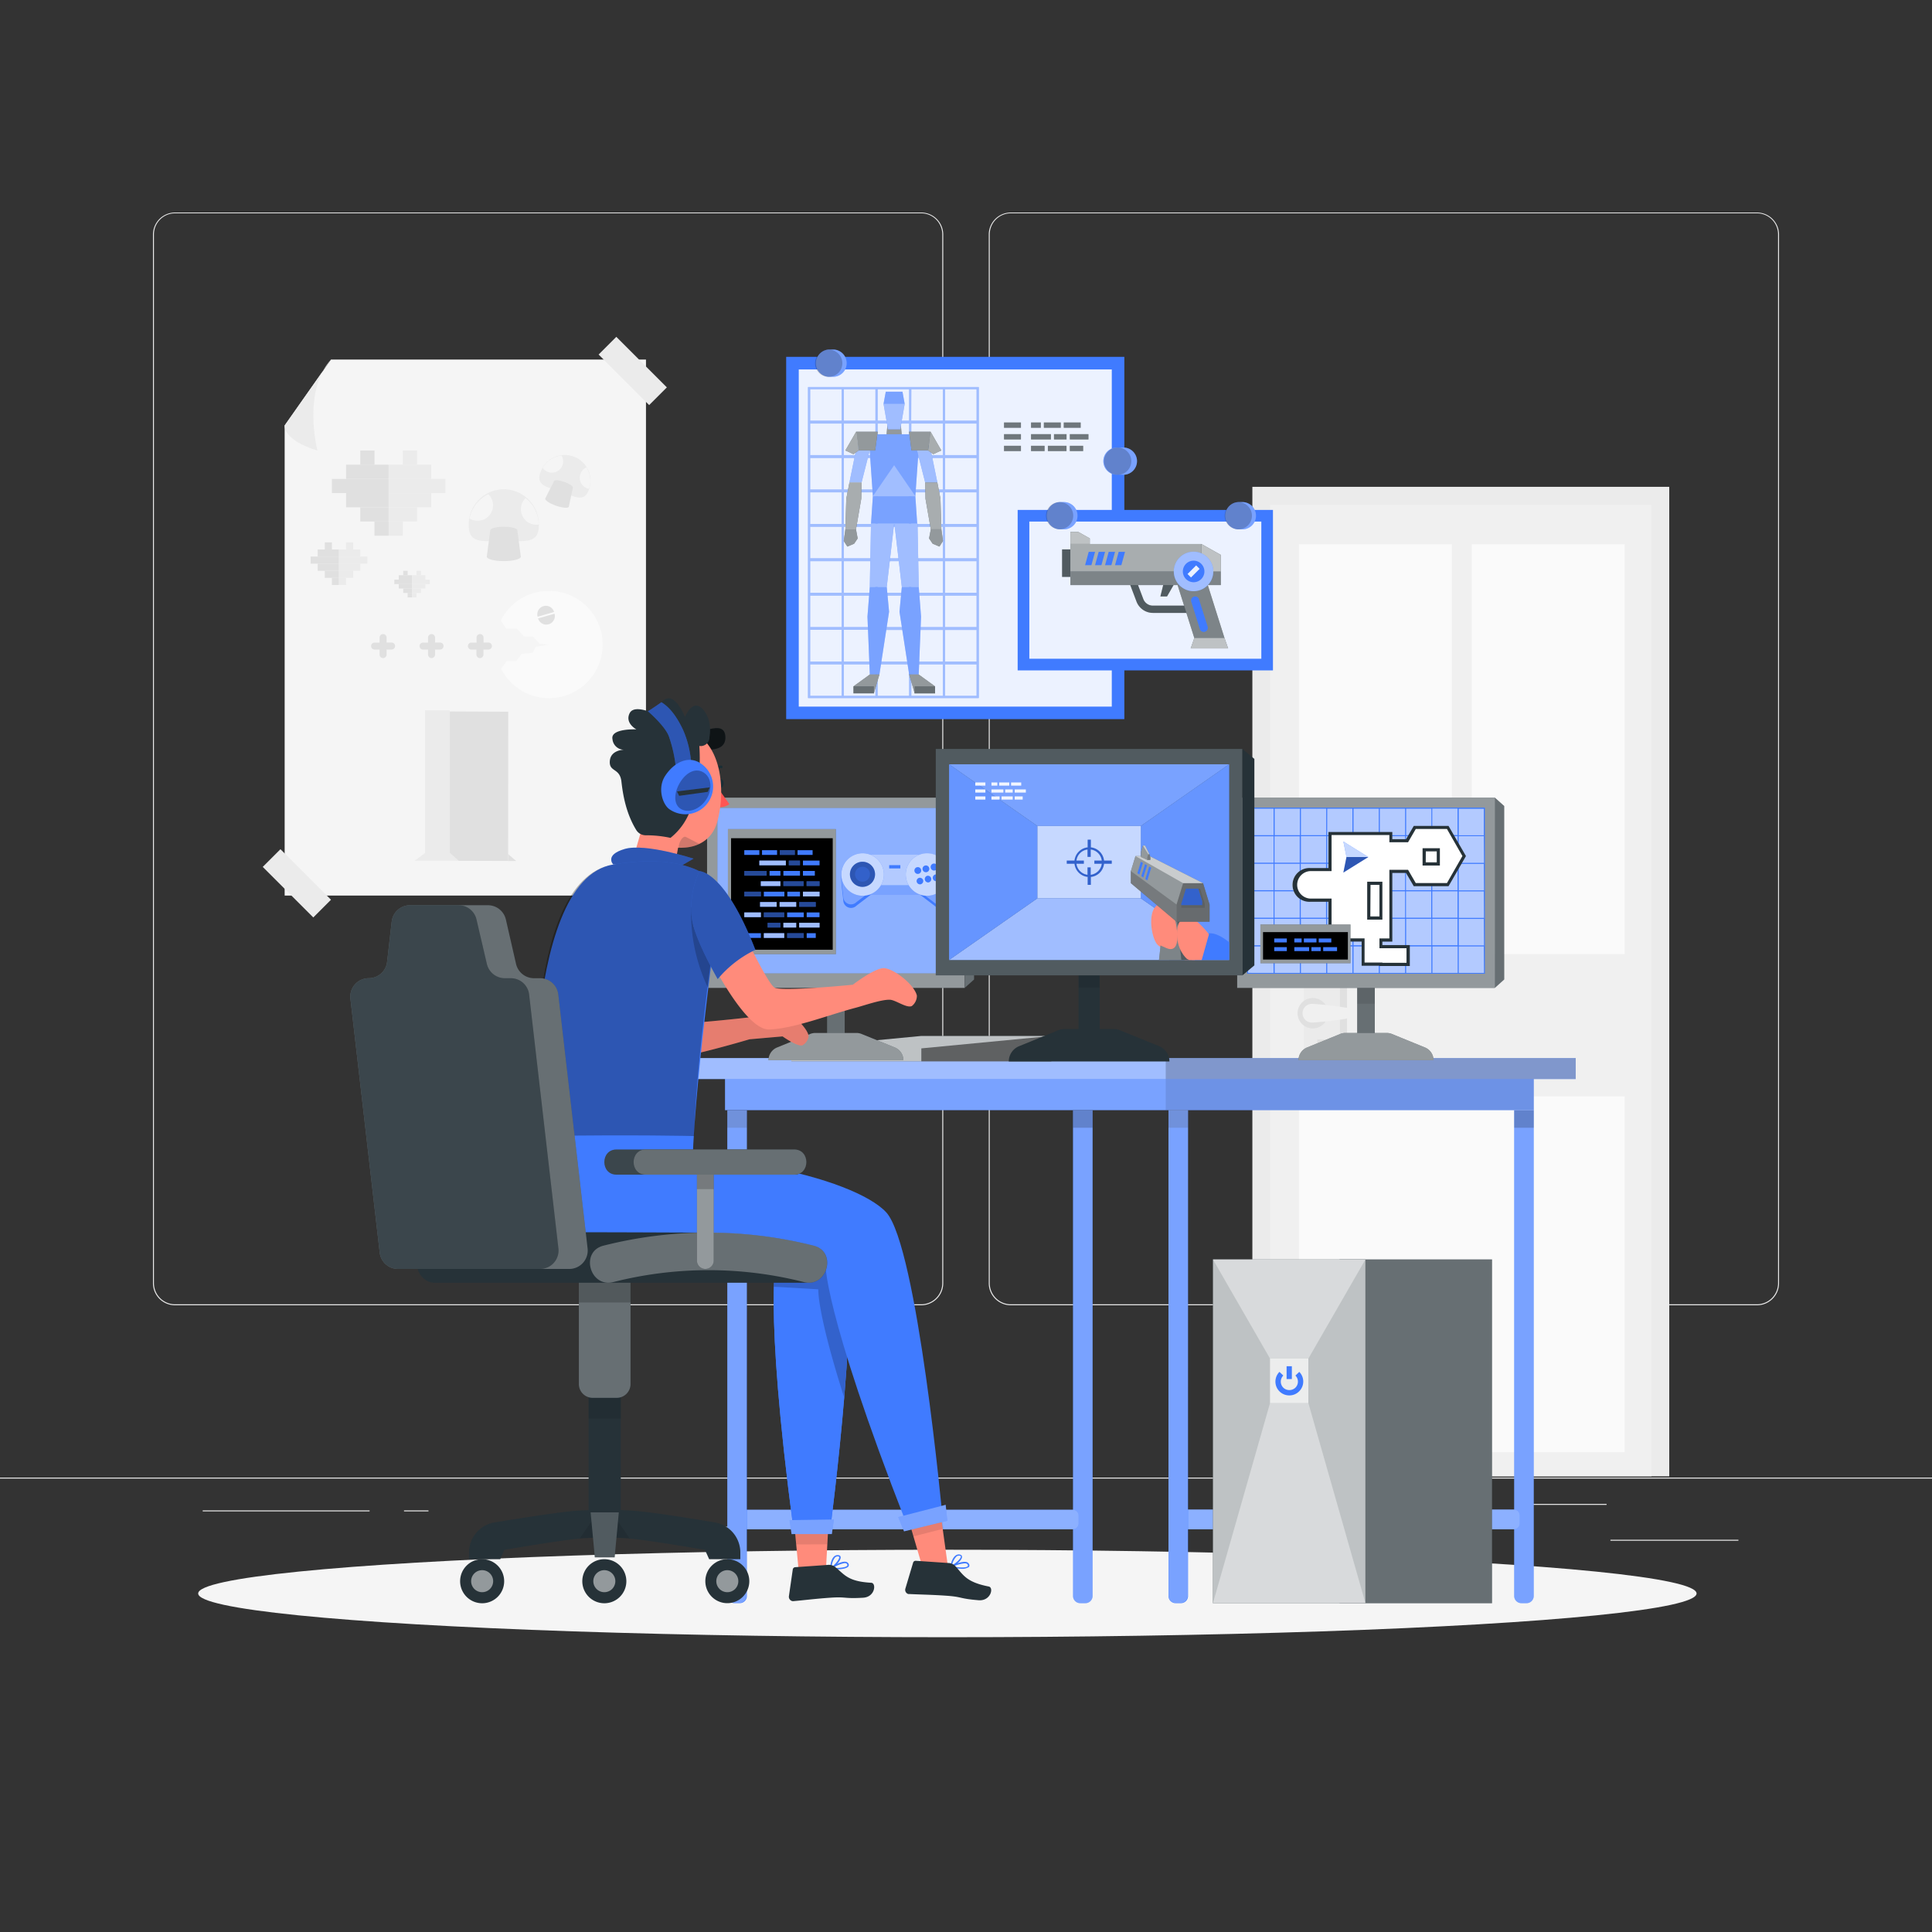 <svg xmlns="http://www.w3.org/2000/svg" viewBox="0 0 500 500"><rect x="0" y="0" width="500" height="500" fill="#333333" stroke="none"/><g id="freepik--background-complete--inject-36"><rect x="416.78" y="398.49" width="33.12" height="0.25" style="fill:#ebebeb"></rect><rect x="322.53" y="401.21" width="8.69" height="0.25" style="fill:#ebebeb"></rect><rect x="396.59" y="389.21" width="19.19" height="0.25" style="fill:#ebebeb"></rect><rect x="52.46" y="390.89" width="43.19" height="0.25" style="fill:#ebebeb"></rect><rect x="104.56" y="390.89" width="6.33" height="0.25" style="fill:#ebebeb"></rect><rect x="131.47" y="395.11" width="93.68" height="0.25" style="fill:#ebebeb"></rect><path d="M238.4,337.8H45.3a5.71,5.71,0,0,1-5.71-5.71V60.66A5.71,5.71,0,0,1,45.3,55H238.4a5.71,5.71,0,0,1,5.71,5.71V332.09A5.71,5.71,0,0,1,238.4,337.8ZM45.3,55.2a5.47,5.47,0,0,0-5.46,5.46V332.09a5.47,5.47,0,0,0,5.46,5.46H238.4a5.47,5.47,0,0,0,5.46-5.46V60.66a5.47,5.47,0,0,0-5.46-5.46Z" style="fill:#ebebeb"></path><path d="M454.7,337.8H261.6a5.71,5.71,0,0,1-5.71-5.71V60.66A5.71,5.71,0,0,1,261.6,55H454.7a5.71,5.71,0,0,1,5.71,5.71V332.09A5.71,5.71,0,0,1,454.7,337.8ZM261.6,55.2a5.47,5.47,0,0,0-5.46,5.46V332.09a5.47,5.47,0,0,0,5.46,5.46H454.7a5.47,5.47,0,0,0,5.46-5.46V60.66a5.47,5.47,0,0,0-5.46-5.46Z" style="fill:#ebebeb"></path><rect y="382.4" width="500" height="0.25" style="fill:#ebebeb"></rect><rect x="324.11" y="125.99" width="107.89" height="256.08" style="fill:#ebebeb"></rect><rect x="328.7" y="130.63" width="98.72" height="251.45" style="fill:#f0f0f0"></rect><rect x="336.17" y="140.86" width="39.57" height="106.06" style="fill:#fafafa"></rect><rect x="380.9" y="140.86" width="39.57" height="106.06" style="fill:#fafafa"></rect><rect x="336.17" y="283.73" width="84.3" height="92.09" style="fill:#fafafa"></rect><rect x="337.43" y="252.65" width="9.34" height="24.34" style="fill:#ebebeb"></rect><rect x="346.78" y="252.65" width="1.84" height="24.34" transform="translate(695.39 529.65) rotate(180)" style="fill:#e0e0e0"></rect><path d="M343.69,262.22a3.94,3.94,0,1,1-3.94-3.94A3.94,3.94,0,0,1,343.69,262.22Z" style="fill:#e0e0e0"></path><rect x="340.91" y="269.03" width="2.03" height="4.93" style="fill:#e0e0e0"></rect><path d="M352.52,262.22c0,1.33-11.63,2.42-13,2.42a2.42,2.42,0,0,1,0-4.84C340.89,259.8,352.52,260.88,352.52,262.22Z" style="fill:#f0f0f0"></path><polygon points="85.66 93.05 73.67 110.11 73.67 231.78 167.18 231.78 167.18 93.05 85.66 93.05" style="fill:#f5f5f5"></polygon><path d="M85.66,93.05l-12,17.06s-.51,3.75,8.49,6.5C82.16,116.61,78.16,101.36,85.66,93.05Z" style="fill:#ebebeb"></path><rect x="160.51" y="86.75" width="6.48" height="18.5" transform="translate(-19.92 143.91) rotate(-45)" style="fill:#ebebeb"></rect><rect x="73.59" y="219.36" width="6.48" height="18.5" transform="translate(-139.15 121.28) rotate(-45)" style="fill:#ebebeb"></rect><rect x="160.51" y="219.36" width="6.48" height="18.5" transform="translate(117.88 506.05) rotate(-135)" style="fill:#ebebeb"></rect><rect x="93.24" y="116.59" width="3.68" height="3.68" style="fill:#e0e0e0"></rect><polygon points="96.92 120.26 96.91 120.26 93.24 120.26 89.57 120.26 89.57 123.94 93.24 123.94 96.91 123.94 96.92 123.94 100.58 123.94 100.58 120.26 96.92 120.26" style="fill:#e0e0e0"></polygon><rect x="104.26" y="116.59" width="3.68" height="3.68" style="fill:#ebebeb"></rect><polygon points="107.94 120.26 107.92 120.26 104.26 120.26 100.58 120.26 100.58 123.94 104.26 123.94 107.92 123.94 107.94 123.94 111.6 123.94 111.6 120.26 107.94 120.26" style="fill:#ebebeb"></polygon><polygon points="96.92 123.94 96.91 123.94 93.24 123.94 89.57 123.94 85.89 123.94 85.89 127.61 89.57 127.61 93.24 127.61 96.91 127.61 96.92 127.61 100.58 127.61 100.58 123.94 96.92 123.94" style="fill:#e0e0e0"></polygon><polygon points="96.92 127.61 96.91 127.61 93.24 127.61 89.57 127.61 89.57 131.29 93.24 131.29 96.91 131.29 96.92 131.29 100.58 131.29 100.58 127.61 96.92 127.61" style="fill:#e0e0e0"></polygon><polygon points="107.94 127.61 107.92 127.61 104.26 127.61 100.58 127.61 100.58 131.29 104.26 131.29 107.92 131.29 107.94 131.29 111.6 131.29 111.6 127.61 107.94 127.61" style="fill:#ebebeb"></polygon><polygon points="96.92 131.29 96.91 131.29 93.24 131.29 93.24 134.96 96.91 134.96 96.92 134.96 100.58 134.96 100.58 131.29 96.92 131.29" style="fill:#e0e0e0"></polygon><polygon points="104.26 131.29 100.58 131.29 100.58 134.96 104.26 134.96 107.94 134.96 107.94 131.29 104.26 131.29" style="fill:#ebebeb"></polygon><rect x="96.91" y="134.96" width="3.68" height="3.68" style="fill:#e0e0e0"></rect><rect x="100.58" y="134.96" width="3.68" height="3.68" style="fill:#ebebeb"></rect><polygon points="111.6 123.94 107.94 123.94 107.92 123.94 104.26 123.94 100.58 123.94 100.58 127.61 104.26 127.61 107.92 127.61 107.94 127.61 111.6 127.61 115.28 127.61 115.28 123.94 111.6 123.94" style="fill:#ebebeb"></polygon><rect x="84.06" y="140.36" width="1.84" height="1.84" style="fill:#e0e0e0"></rect><polygon points="85.9 142.2 85.89 142.2 84.06 142.2 82.22 142.2 82.22 144.04 84.06 144.04 85.89 144.04 85.9 144.04 87.73 144.04 87.73 142.2 85.9 142.2" style="fill:#e0e0e0"></polygon><rect x="89.57" y="140.36" width="1.84" height="1.84" style="fill:#ebebeb"></rect><polygon points="91.41 142.2 91.4 142.2 89.57 142.2 87.73 142.2 87.73 144.04 89.57 144.04 91.4 144.04 91.41 144.04 93.24 144.04 93.24 142.2 91.41 142.2" style="fill:#ebebeb"></polygon><polygon points="85.9 144.04 85.89 144.04 84.06 144.04 82.22 144.04 80.39 144.04 80.39 145.88 82.22 145.88 84.06 145.88 85.89 145.88 85.9 145.88 87.73 145.88 87.73 144.04 85.9 144.04" style="fill:#e0e0e0"></polygon><polygon points="85.9 145.88 85.89 145.88 84.06 145.88 82.22 145.88 82.22 147.72 84.06 147.72 85.89 147.72 85.9 147.72 87.73 147.72 87.73 145.88 85.9 145.88" style="fill:#e0e0e0"></polygon><polygon points="91.41 145.88 91.4 145.88 89.57 145.88 87.73 145.88 87.73 147.72 89.57 147.72 91.4 147.72 91.41 147.72 93.24 147.72 93.24 145.88 91.41 145.88" style="fill:#ebebeb"></polygon><polygon points="85.9 147.72 85.89 147.72 84.06 147.72 84.06 149.55 85.89 149.55 85.9 149.55 87.73 149.55 87.73 147.72 85.9 147.72" style="fill:#e0e0e0"></polygon><polygon points="89.57 147.72 87.73 147.72 87.73 149.55 89.57 149.55 91.41 149.55 91.41 147.72 89.57 147.72" style="fill:#ebebeb"></polygon><rect x="85.89" y="149.55" width="1.84" height="1.84" style="fill:#e0e0e0"></rect><rect x="87.73" y="149.55" width="1.84" height="1.84" style="fill:#ebebeb"></rect><polygon points="93.24 144.04 91.41 144.04 91.4 144.04 89.57 144.04 87.73 144.04 87.73 145.88 89.57 145.88 91.4 145.88 91.41 145.88 93.24 145.88 95.08 145.88 95.08 144.04 93.24 144.04" style="fill:#ebebeb"></polygon><rect x="104.35" y="147.72" width="1.15" height="1.15" style="fill:#e0e0e0"></rect><polygon points="105.5 148.86 105.49 148.86 104.35 148.86 103.2 148.86 103.2 150.01 104.35 150.01 105.49 150.01 105.5 150.01 106.64 150.01 106.64 148.86 105.5 148.86" style="fill:#e0e0e0"></polygon><rect x="107.79" y="147.72" width="1.15" height="1.15" style="fill:#ebebeb"></rect><polygon points="108.94 148.86 108.94 148.86 107.79 148.86 106.64 148.86 106.64 150.01 107.79 150.01 108.94 150.01 108.94 150.01 110.08 150.01 110.08 148.86 108.94 148.86" style="fill:#ebebeb"></polygon><polygon points="105.5 150.01 105.49 150.01 104.35 150.01 103.2 150.01 102.05 150.01 102.05 151.16 103.2 151.16 104.35 151.16 105.49 151.16 105.5 151.16 106.64 151.16 106.64 150.01 105.5 150.01" style="fill:#e0e0e0"></polygon><polygon points="105.5 151.16 105.49 151.16 104.35 151.16 103.2 151.16 103.2 152.31 104.35 152.31 105.49 152.31 105.5 152.31 106.64 152.31 106.64 151.16 105.5 151.16" style="fill:#e0e0e0"></polygon><polygon points="108.94 151.16 108.94 151.16 107.79 151.16 106.64 151.16 106.64 152.31 107.79 152.31 108.94 152.31 108.94 152.31 110.08 152.31 110.08 151.16 108.94 151.16" style="fill:#ebebeb"></polygon><polygon points="105.5 152.31 105.49 152.31 104.35 152.31 104.35 153.46 105.49 153.46 105.5 153.46 106.64 153.46 106.64 152.31 105.5 152.31" style="fill:#e0e0e0"></polygon><polygon points="107.79 152.31 106.64 152.31 106.64 153.46 107.79 153.46 108.94 153.46 108.94 152.31 107.79 152.31" style="fill:#ebebeb"></polygon><rect x="105.49" y="153.46" width="1.15" height="1.15" style="fill:#e0e0e0"></rect><rect x="106.64" y="153.46" width="1.15" height="1.15" style="fill:#ebebeb"></rect><polygon points="110.08 150.01 108.94 150.01 108.94 150.01 107.79 150.01 106.64 150.01 106.64 151.16 107.79 151.16 108.94 151.16 108.94 151.16 110.08 151.16 111.23 151.16 111.23 150.01 110.08 150.01" style="fill:#ebebeb"></polygon><path d="M139.45,136c0,5-4.06,3.94-9.07,3.94s-9.06,1.06-9.06-3.94a9.07,9.07,0,1,1,18.13,0Z" style="fill:#ebebeb"></path><path d="M133.89,137.24c0-.51-1.57-.92-3.51-.92s-3.5.41-3.5.92l-.9,6.82c0,.64,2,1.16,4.4,1.16s4.41-.52,4.41-1.16Z" style="fill:#e0e0e0"></path><path d="M121.5,134.18a4,4,0,0,0,4.87-6.29A9.09,9.09,0,0,0,121.5,134.18Z" style="fill:#f5f5f5"></path><path d="M139.44,135.72a9,9,0,0,0-3.42-6.8,4,4,0,0,0,2.77,6.87A3.5,3.5,0,0,0,139.44,135.72Z" style="fill:#f5f5f5"></path><path d="M152.41,126.72c-1.22,3.47-3.78,1.74-7.25.52s-6.54-1.49-5.31-4.95a6.66,6.66,0,1,1,12.56,4.43Z" style="fill:#ebebeb"></path><path d="M148.26,126.21c.12-.35-.86-1-2.21-1.49s-2.53-.58-2.65-.22L141.11,129c-.16.44,1.08,1.28,2.77,1.87s3.18.72,3.33.28Z" style="fill:#e0e0e0"></path><path d="M140.42,121.07a2.93,2.93,0,0,0,5.17-.71,3,3,0,0,0-.25-2.47A6.68,6.68,0,0,0,140.42,121.07Z" style="fill:#f5f5f5"></path><path d="M152.47,126.52a6.67,6.67,0,0,0-.7-5.55,2.92,2.92,0,0,0,.24,5.43A2.39,2.39,0,0,0,152.47,126.52Z" style="fill:#f5f5f5"></path><path d="M142,152.93a13.86,13.86,0,0,0-12.39,7.65l1.39,2.1h2.78l1.88,2.08H138l1.62,1.83,2.46.22-3.46.62-.78,1.52-2.85.31-1.33,1.79h-2.46l-1.51,2A13.88,13.88,0,1,0,142,152.93Z" style="fill:#fafafa"></path><path d="M143.51,158.82a2.21,2.21,0,1,1-4.25,1.23Z" style="fill:#e0e0e0"></path><path d="M139.14,159.61a2.21,2.21,0,1,1,4.25-1.23Z" style="fill:#e0e0e0"></path><path d="M126.43,166.29h-1.29V165a.9.9,0,0,0-.91-.9h0a.9.9,0,0,0-.9.9v1.3H122a.9.9,0,0,0-.9.9h0a.9.9,0,0,0,.9.91h1.3v1.29a.9.9,0,0,0,.9.91h0a.91.91,0,0,0,.91-.91V168.1h1.29a.91.91,0,0,0,.91-.91h0A.9.9,0,0,0,126.43,166.29Z" style="fill:#e0e0e0"></path><path d="M113.89,166.29h-1.3V165a.9.9,0,0,0-.9-.9h0a.9.9,0,0,0-.91.9v1.3h-1.29a.9.9,0,0,0-.91.9h0a.91.91,0,0,0,.91.91h1.29v1.29a.91.91,0,0,0,.91.91h0a.9.9,0,0,0,.9-.91V168.1h1.3a.9.9,0,0,0,.9-.91h0A.9.9,0,0,0,113.89,166.29Z" style="fill:#e0e0e0"></path><path d="M101.34,166.29h-1.29V165a.9.9,0,0,0-.91-.9h0a.9.9,0,0,0-.9.9v1.3h-1.3a.9.9,0,0,0-.9.9h0a.9.9,0,0,0,.9.91h1.3v1.29a.9.9,0,0,0,.9.91h0a.91.91,0,0,0,.91-.91V168.1h1.29a.91.91,0,0,0,.91-.91h0A.9.9,0,0,0,101.34,166.29Z" style="fill:#e0e0e0"></path><rect x="110" y="183.81" width="6.41" height="38.71" style="fill:#ebebeb"></rect><polygon points="118.7 222.78 107.29 222.78 110 220.74 116.42 220.74 118.7 222.78" style="fill:#ebebeb"></polygon><polygon points="133.57 222.82 131.51 222.82 131.53 221.05 133.57 222.82" style="fill:#e0e0e0"></polygon><polygon points="131.53 184.19 131.51 222.82 118.7 222.78 116.42 220.74 116.42 184.12 131.53 184.19" style="fill:#e0e0e0"></polygon></g><g id="freepik--Shadow--inject-36"><ellipse id="freepik--path--inject-36" cx="245.18" cy="412.39" rx="193.89" ry="11.32" style="fill:#f5f5f5"></ellipse></g><g id="freepik--Drawings--inject-36"><rect x="203.46" y="92.35" width="87.52" height="93.76" style="fill:#407BFF"></rect><rect x="206.72" y="95.61" width="81.01" height="87.26" style="fill:#fff;opacity:0.9"></rect><path d="M215.78,90.46h-1.29a3.53,3.53,0,0,0,0,7.05h1.29a3.53,3.53,0,0,0,0-7.05Z" style="fill:#407BFF"></path><path d="M215.78,90.46h-1.29a3.53,3.53,0,0,0,0,7.05h1.29a3.53,3.53,0,0,0,0-7.05Z" style="fill:#fff;opacity:0.3"></path><path d="M218,94a3.53,3.53,0,1,1-3.53-3.52A3.53,3.53,0,0,1,218,94Z" style="opacity:0.2"></path><path d="M290.54,115.82h-1.28a3.53,3.53,0,1,0,0,7.05h1.28a3.53,3.53,0,1,0,0-7.05Z" style="fill:#407BFF"></path><path d="M290.54,115.82h-1.28a3.53,3.53,0,1,0,0,7.05h1.28a3.53,3.53,0,1,0,0-7.05Z" style="fill:#fff;opacity:0.3"></path><path d="M292.78,119.34a3.53,3.53,0,1,1-3.52-3.52A3.53,3.53,0,0,1,292.78,119.34Z" style="opacity:0.2"></path><path d="M209.12,100.17v80.48H253.3V100.17Zm35.45.54h8.18v8.18h-8.18Zm0,8.9h8.18v8.18h-8.18Zm0,8.9h8.18v8.19h-8.18Zm0,8.9h8.18v8.19h-8.18Zm0,8.9h8.18v8.19h-8.18Zm0,8.91h8.18v8.18h-8.18Zm0,8.9h8.18v8.18h-8.18Zm0,8.9h8.18v8.18h-8.18Zm-26.73,8.18h-8.18V163h8.18Zm0-8.9h-8.18v-8.18h8.18Zm0-8.9h-8.18v-8.18h8.18Zm0-8.9h-8.18v-8.19h8.18Zm0-8.9h-8.18v-8.19h8.18Zm0-8.9h-8.18v-8.19h8.18Zm0-8.91h-8.18v-8.18h8.18Zm8.73,53.41h-8.18V163h8.18Zm8.73-52.69v8.19h-8.19v-8.19Zm0,8.9v8.19h-8.19v-8.19Zm0,8.9v8.19h-8.19v-8.19Zm0,8.91v8.18h-8.19v-8.18Zm0,8.9v8.18h-8.19v-8.18Zm0-36.33h-8.19v-8.18h8.19Zm-8.73,0h-8.18v-8.18h8.18Zm0,8.91h-8.18v-8.19h8.18Zm0,8.9h-8.18v-8.19h8.18Zm0,8.9h-8.18v-8.19h8.18Zm0,8.9h-8.18v-8.18h8.18Zm0,8.9h-8.18v-8.18h8.18Zm.54.72h8.19v8.18h-8.19Zm8.73,0H244v8.18h-8.19Zm0-8.9H244v8.18h-8.19Zm0-8.9H244v8.18h-8.19Zm0-8.91H244v8.19h-8.19Zm0-8.9H244v8.19h-8.19Zm0-8.9H244v8.19h-8.19Zm0-8.9H244v8.18h-8.19Zm0-8.9H244v8.18h-8.19Zm-8.73,0h8.19v8.18h-8.19Zm-8.72,0h8.18v8.18h-8.18Zm-8.73,0h8.18v8.18h-8.18Zm8.18,79.39h-8.18v-8.18h8.18Zm8.73,0h-8.18v-8.18h8.18Zm8.73,0h-8.19v-8.18h8.19Zm8.73,0h-8.19v-8.18H244Zm8.72,0h-8.18v-8.18h8.18Z" style="fill:#407BFF"></path><path d="M209.12,100.17v80.48H253.3V100.17Zm35.45.54h8.18v8.18h-8.18Zm0,8.9h8.18v8.18h-8.18Zm0,8.9h8.18v8.19h-8.18Zm0,8.9h8.18v8.19h-8.18Zm0,8.9h8.18v8.19h-8.18Zm0,8.91h8.18v8.18h-8.18Zm0,8.9h8.18v8.18h-8.18Zm0,8.9h8.18v8.18h-8.18Zm-26.73,8.18h-8.18V163h8.18Zm0-8.9h-8.18v-8.18h8.18Zm0-8.9h-8.18v-8.18h8.18Zm0-8.9h-8.18v-8.19h8.18Zm0-8.9h-8.18v-8.19h8.18Zm0-8.9h-8.18v-8.19h8.18Zm0-8.91h-8.18v-8.18h8.18Zm8.73,53.41h-8.18V163h8.18Zm8.73-52.69v8.19h-8.19v-8.19Zm0,8.9v8.19h-8.19v-8.19Zm0,8.9v8.19h-8.19v-8.19Zm0,8.91v8.18h-8.19v-8.18Zm0,8.9v8.18h-8.19v-8.18Zm0-36.33h-8.19v-8.18h8.19Zm-8.73,0h-8.18v-8.18h8.18Zm0,8.91h-8.18v-8.19h8.18Zm0,8.9h-8.18v-8.19h8.18Zm0,8.9h-8.18v-8.19h8.18Zm0,8.9h-8.18v-8.18h8.18Zm0,8.9h-8.18v-8.18h8.18Zm.54.72h8.19v8.18h-8.19Zm8.73,0H244v8.18h-8.19Zm0-8.9H244v8.18h-8.19Zm0-8.9H244v8.18h-8.19Zm0-8.91H244v8.19h-8.19Zm0-8.9H244v8.19h-8.19Zm0-8.9H244v8.19h-8.19Zm0-8.9H244v8.18h-8.19Zm0-8.9H244v8.18h-8.19Zm-8.73,0h8.19v8.18h-8.19Zm-8.72,0h8.18v8.18h-8.18Zm-8.73,0h8.18v8.18h-8.18Zm8.18,79.39h-8.18v-8.18h8.18Zm8.73,0h-8.18v-8.18h8.18Zm8.73,0h-8.19v-8.18h8.19Zm8.73,0h-8.19v-8.18H244Zm8.72,0h-8.18v-8.18h8.18Z" style="fill:#fff;opacity:0.5"></path><polygon points="233.44 113.56 229.36 113.56 229.99 106.08 232.81 106.08 233.44 113.56" style="fill:#263238"></polygon><polygon points="233.44 113.56 229.36 113.56 229.99 106.08 232.81 106.08 233.44 113.56" style="fill:#fff;opacity:0.5"></polygon><polygon points="232.99 111.11 229.81 111.11 228.66 104.52 234.13 104.52 232.99 111.11" style="fill:#407BFF"></polygon><polygon points="232.99 111.11 229.81 111.11 228.66 104.52 234.13 104.52 232.99 111.11" style="fill:#fff;opacity:0.5"></polygon><polygon points="229.24 101.37 233.56 101.37 234.13 104.52 228.66 104.52 229.24 101.37" style="fill:#407BFF"></polygon><polygon points="229.24 101.37 233.56 101.37 234.13 104.52 228.66 104.52 229.24 101.37" style="fill:#fff;opacity:0.3"></polygon><polygon points="225.9 128.41 236.89 128.41 237.37 135.52 225.42 135.52 225.9 128.41" style="fill:#407BFF"></polygon><polygon points="225.9 128.41 236.89 128.41 237.37 135.52 225.42 135.52 225.9 128.41" style="fill:#fff;opacity:0.3"></polygon><polygon points="229.49 151.89 225.1 151.89 224.5 159.59 225.11 174.56 227.59 174.56 230.09 158.32 229.49 151.89" style="fill:#407BFF"></polygon><polygon points="229.49 151.89 225.1 151.89 224.5 159.59 225.11 174.56 227.59 174.56 230.09 158.32 229.49 151.89" style="fill:#fff;opacity:0.3"></polygon><polygon points="225.42 135.52 225.1 151.89 229.49 151.89 231.4 135.52 225.42 135.52" style="fill:#407BFF"></polygon><polygon points="225.42 135.52 225.1 151.89 229.49 151.89 231.4 135.52 225.42 135.52" style="fill:#fff;opacity:0.5"></polygon><polygon points="233.39 151.89 237.77 151.89 238.37 159.59 237.76 174.56 235.29 174.56 232.79 158.32 233.39 151.89" style="fill:#407BFF"></polygon><polygon points="233.39 151.89 237.77 151.89 238.37 159.59 237.76 174.56 235.29 174.56 232.79 158.32 233.39 151.89" style="fill:#fff;opacity:0.3"></polygon><polygon points="237.45 135.52 237.77 151.89 233.39 151.89 231.47 135.52 237.45 135.52" style="fill:#407BFF"></polygon><polygon points="237.45 135.52 237.77 151.89 233.39 151.89 231.47 135.52 237.45 135.52" style="fill:#fff;opacity:0.5"></polygon><polygon points="236.89 128.41 225.9 128.41 224.79 112.39 238.01 112.39 236.89 128.41" style="fill:#407BFF"></polygon><polygon points="236.89 128.41 225.9 128.41 224.79 112.39 238.01 112.39 236.89 128.41" style="fill:#fff;opacity:0.3"></polygon><polygon points="225.9 128.41 231.4 120.4 236.89 128.41 225.9 128.41" style="fill:#fff;opacity:0.3"></polygon><polygon points="220.87 177.63 225.11 174.56 227.59 174.56 226.15 179.45 220.87 177.63" style="fill:#263238"></polygon><polygon points="220.87 177.63 225.11 174.56 227.59 174.56 226.15 179.45 220.87 177.63" style="fill:#fff;opacity:0.5"></polygon><rect x="220.87" y="177.63" width="5.28" height="1.81" style="fill:#263238"></rect><rect x="220.87" y="177.63" width="5.28" height="1.81" style="fill:#fff;opacity:0.3"></rect><polygon points="242 177.63 237.76 174.56 235.29 174.56 236.72 179.45 242 177.63" style="fill:#263238"></polygon><polygon points="242 177.63 237.76 174.56 235.29 174.56 236.72 179.45 242 177.63" style="fill:#fff;opacity:0.5"></polygon><rect x="236.72" y="177.63" width="5.28" height="1.81" transform="translate(478.72 357.08) rotate(180)" style="fill:#263238"></rect><rect x="236.72" y="177.63" width="5.28" height="1.81" transform="translate(478.72 357.08) rotate(180)" style="fill:#fff;opacity:0.3"></rect><polygon points="222.97 124.88 219.83 124.88 222.37 112.39 226.15 112.39 222.97 124.88" style="fill:#407BFF"></polygon><polygon points="222.97 124.88 219.83 124.88 219.02 129.05 218.78 136.99 221.53 136.99 222.9 129.05 222.97 124.88" style="fill:#263238"></polygon><polygon points="221.53 136.99 218.78 136.99 218.36 140 219.29 141.46 221.05 140.71 221.97 139.34 221.53 136.99" style="fill:#263238"></polygon><polygon points="222.97 124.88 219.83 124.88 222.37 112.39 226.15 112.39 222.97 124.88" style="fill:#fff;opacity:0.5"></polygon><polygon points="222.97 124.88 219.83 124.88 219.02 129.05 218.78 136.99 221.53 136.99 222.9 129.05 222.97 124.88" style="fill:#fff;opacity:0.6"></polygon><polygon points="221.53 136.99 218.78 136.99 218.36 140 219.29 141.46 221.05 140.71 221.97 139.34 221.53 136.99" style="fill:#fff;opacity:0.5"></polygon><polygon points="226.5 116.58 222.2 116.58 221.57 111.73 227.14 111.73 226.5 116.58" style="fill:#263238"></polygon><polygon points="221.57 111.73 218.78 116.58 220.87 117.54 222.2 116.58 221.57 111.73" style="fill:#263238"></polygon><polygon points="226.5 116.58 222.2 116.58 221.57 111.73 227.14 111.73 226.5 116.58" style="fill:#fff;opacity:0.5"></polygon><polygon points="221.57 111.73 218.78 116.58 220.87 117.54 222.2 116.58 221.57 111.73" style="fill:#fff;opacity:0.6"></polygon><polygon points="239.44 124.88 242.59 124.88 240.04 112.39 236.26 112.39 239.44 124.88" style="fill:#407BFF"></polygon><polygon points="239.44 124.88 242.59 124.88 240.04 112.39 236.26 112.39 239.44 124.88" style="fill:#fff;opacity:0.5"></polygon><polygon points="239.44 124.88 242.59 124.88 243.39 129.05 243.63 136.99 240.89 136.99 239.51 129.05 239.44 124.88" style="fill:#263238"></polygon><polygon points="239.44 124.88 242.59 124.88 243.39 129.05 243.63 136.99 240.89 136.99 239.51 129.05 239.44 124.88" style="fill:#fff;opacity:0.6"></polygon><polygon points="240.89 136.99 243.63 136.99 244.05 140 243.12 141.46 241.37 140.71 240.44 139.34 240.89 136.99" style="fill:#263238"></polygon><polygon points="240.89 136.99 243.63 136.99 244.05 140 243.12 141.46 241.37 140.71 240.44 139.34 240.89 136.99" style="fill:#fff;opacity:0.5"></polygon><polygon points="235.9 116.58 240.2 116.58 240.83 111.73 235.26 111.73 235.9 116.58" style="fill:#263238"></polygon><polygon points="235.9 116.58 240.2 116.58 240.83 111.73 235.26 111.73 235.9 116.58" style="fill:#fff;opacity:0.5"></polygon><polygon points="240.83 111.73 243.62 116.58 241.53 117.54 240.2 116.58 240.83 111.73" style="fill:#263238"></polygon><polygon points="240.83 111.73 243.62 116.58 241.53 117.54 240.2 116.58 240.83 111.73" style="fill:#fff;opacity:0.6"></polygon><g style="opacity:0.9"><rect x="276.87" y="112.36" width="4.82" height="1.37" style="fill:#263238"></rect><rect x="259.84" y="112.36" width="4.38" height="1.37" style="fill:#263238"></rect><rect x="266.83" y="112.36" width="5.15" height="1.37" style="fill:#263238"></rect><rect x="272.77" y="112.36" width="3.25" height="1.37" style="fill:#263238"></rect></g><g style="opacity:0.9"><rect x="259.84" y="109.34" width="4.38" height="1.37" style="fill:#263238"></rect><rect x="266.83" y="109.34" width="2.54" height="1.37" style="fill:#263238"></rect><rect x="275.3" y="109.34" width="4.38" height="1.37" style="fill:#263238"></rect><rect x="270.15" y="109.34" width="4.38" height="1.37" style="fill:#263238"></rect><rect x="266.83" y="115.37" width="3.51" height="1.37" style="fill:#263238"></rect><rect x="271.19" y="115.37" width="4.82" height="1.37" style="fill:#263238"></rect><rect x="276.87" y="115.37" width="3.45" height="1.37" style="fill:#263238"></rect><rect x="259.84" y="115.37" width="4.38" height="1.37" style="fill:#263238"></rect></g><g style="opacity:0.3"><g style="opacity:0.9"><rect x="276.87" y="112.36" width="4.82" height="1.37" style="fill:#fff"></rect><rect x="259.84" y="112.36" width="4.38" height="1.37" style="fill:#fff"></rect><rect x="266.83" y="112.36" width="5.15" height="1.37" style="fill:#fff"></rect><rect x="272.77" y="112.36" width="3.25" height="1.37" style="fill:#fff"></rect></g><g style="opacity:0.9"><rect x="259.84" y="109.34" width="4.38" height="1.37" style="fill:#fff"></rect><rect x="266.83" y="109.34" width="2.54" height="1.37" style="fill:#fff"></rect><rect x="275.3" y="109.34" width="4.38" height="1.37" style="fill:#fff"></rect><rect x="270.15" y="109.34" width="4.38" height="1.37" style="fill:#fff"></rect><rect x="266.83" y="115.37" width="3.51" height="1.37" style="fill:#fff"></rect><rect x="271.19" y="115.37" width="4.82" height="1.37" style="fill:#fff"></rect><rect x="276.87" y="115.37" width="3.45" height="1.37" style="fill:#fff"></rect><rect x="259.84" y="115.37" width="4.38" height="1.37" style="fill:#fff"></rect></g></g><rect x="263.37" y="131.97" width="66.07" height="41.53" style="fill:#407BFF"></rect><rect x="266.39" y="134.98" width="60.04" height="35.5" style="fill:#fff;opacity:0.9"></rect><path d="M307.68,158.62h-9.31a4.55,4.55,0,0,1-4.24-2.93l-1.94-5.12,1.76-.67,1.94,5.13a2.66,2.66,0,0,0,2.48,1.71h9.31Z" style="fill:#263238"></path><polygon points="301.32 150.24 300.31 154.36 302.03 154.36 304.39 150.24 301.32 150.24" style="fill:#263238"></polygon><g style="opacity:0.2"><path d="M307.68,158.62h-9.31a4.55,4.55,0,0,1-4.24-2.93l-1.94-5.12,1.76-.67,1.94,5.13a2.66,2.66,0,0,0,2.48,1.71h9.31Z" style="fill:#fff"></path><polygon points="301.32 150.24 300.31 154.36 302.03 154.36 304.39 150.24 301.32 150.24" style="fill:#fff"></polygon></g><polygon points="316.9 165.12 309.09 165.12 304.39 150.24 312.2 150.24 316.9 165.12" style="fill:#263238"></polygon><polygon points="316.9 165.12 309.09 165.12 304.39 150.24 312.2 150.24 316.9 165.12" style="fill:#fff;opacity:0.4"></polygon><path d="M311.53,163.55h0a1.06,1.06,0,0,1-1-.74l-2.23-7.07a1.06,1.06,0,0,1,1-1.38h0a1,1,0,0,1,1,.74l2.24,7.07A1.07,1.07,0,0,1,311.53,163.55Z" style="fill:#407BFF"></path><polygon points="317.84 167.81 308.15 167.81 309.09 165.12 316.9 165.12 317.84 167.81" style="fill:#263238"></polygon><polygon points="317.84 167.81 308.15 167.81 309.09 165.12 316.9 165.12 317.84 167.81" style="fill:#fff;opacity:0.7"></polygon><rect x="274.87" y="142.18" width="2.14" height="7.12" style="fill:#263238"></rect><rect x="274.87" y="142.18" width="2.14" height="7.12" style="fill:#fff;opacity:0.2"></rect><polygon points="277.02 137.65 277.02 140.79 282.04 140.79 282.04 139.34 279.03 137.65 277.02 137.65" style="fill:#263238"></polygon><polygon points="277.02 137.65 277.02 140.79 282.04 140.79 282.04 139.34 279.03 137.65 277.02 137.65" style="fill:#fff;opacity:0.7"></polygon><rect x="277.02" y="140.79" width="33.9" height="7.09" style="fill:#263238"></rect><rect x="277.02" y="140.79" width="33.9" height="7.09" style="fill:#fff;opacity:0.6"></rect><rect x="277.02" y="147.88" width="38.93" height="3.54" style="fill:#263238"></rect><rect x="277.02" y="147.88" width="38.93" height="3.54" style="fill:#fff;opacity:0.4"></rect><polygon points="315.95 147.88 310.92 147.88 310.92 140.79 315.95 143.61 315.95 147.88" style="fill:#263238"></polygon><polygon points="315.95 147.88 310.92 147.88 310.92 140.79 315.95 143.61 315.95 147.88" style="fill:#fff;opacity:0.7"></polygon><polygon points="282.46 146.26 280.82 146.26 281.76 142.81 283.4 142.81 282.46 146.26" style="fill:#407BFF"></polygon><polygon points="285.05 146.26 283.4 146.26 284.34 142.81 285.99 142.81 285.05 146.26" style="fill:#407BFF"></polygon><polygon points="287.63 146.26 285.99 146.26 286.93 142.81 288.57 142.81 287.63 146.26" style="fill:#407BFF"></polygon><polygon points="290.21 146.26 288.57 146.26 289.51 142.81 291.15 142.81 290.21 146.26" style="fill:#407BFF"></polygon><path d="M314,147.88a5.11,5.11,0,1,1-5.1-5.1A5.1,5.1,0,0,1,314,147.88Z" style="fill:#407BFF"></path><path d="M314,147.88a5.11,5.11,0,1,1-5.1-5.1A5.1,5.1,0,0,1,314,147.88Z" style="fill:#fff;opacity:0.5"></path><path d="M311.7,147.88a2.79,2.79,0,1,1-2.78-2.78A2.79,2.79,0,0,1,311.7,147.88Z" style="fill:#407BFF"></path><rect x="308.28" y="146.31" width="1.27" height="3.15" transform="translate(195.03 -175.12) rotate(45)" style="fill:#fff;opacity:0.9"></rect><path d="M275.52,129.94h-1.29a3.53,3.53,0,0,0,0,7.05h1.29a3.53,3.53,0,0,0,0-7.05Z" style="fill:#407BFF"></path><path d="M275.52,129.94h-1.29a3.53,3.53,0,0,0,0,7.05h1.29a3.53,3.53,0,0,0,0-7.05Z" style="fill:#fff;opacity:0.3"></path><path d="M277.75,133.46a3.52,3.52,0,1,1-3.52-3.52A3.52,3.52,0,0,1,277.75,133.46Z" style="opacity:0.2"></path><path d="M321.71,129.94h-1.29a3.53,3.53,0,0,0,0,7.05h1.29a3.53,3.53,0,0,0,0-7.05Z" style="fill:#407BFF"></path><path d="M321.71,129.94h-1.29a3.53,3.53,0,0,0,0,7.05h1.29a3.53,3.53,0,0,0,0-7.05Z" style="fill:#fff;opacity:0.3"></path><path d="M324,133.46a3.53,3.53,0,1,1-3.53-3.52A3.53,3.53,0,0,1,324,133.46Z" style="opacity:0.2"></path></g><g id="freepik--Desk--inject-36"><path d="M393.74,287.3h1.34a1.86,1.86,0,0,1,1.86,1.86V414.9a0,0,0,0,1,0,0h-5.06a0,0,0,0,1,0,0V289.16A1.86,1.86,0,0,1,393.74,287.3Z" transform="translate(788.81 702.2) rotate(180)" style="fill:#407BFF"></path><path d="M393.74,287.3h1.34a1.86,1.86,0,0,1,1.86,1.86V414.9a0,0,0,0,1,0,0h-5.06a0,0,0,0,1,0,0V289.16A1.86,1.86,0,0,1,393.74,287.3Z" transform="translate(788.81 702.2) rotate(180)" style="fill:#fff;opacity:0.3"></path><path d="M347.58,348.51h2a1.53,1.53,0,0,1,1.53,1.53v88a0,0,0,0,1,0,0H346a0,0,0,0,1,0,0V350A1.53,1.53,0,0,1,347.58,348.51Z" transform="translate(741.83 44.67) rotate(90)" style="fill:#407BFF"></path><path d="M347.58,348.51h2a1.53,1.53,0,0,1,1.53,1.53v88a0,0,0,0,1,0,0H346a0,0,0,0,1,0,0V350A1.53,1.53,0,0,1,347.58,348.51Z" transform="translate(741.83 44.67) rotate(90)" style="fill:#fff;opacity:0.4"></path><path d="M304.27,287.3h1.34a1.86,1.86,0,0,1,1.86,1.86V414.9a0,0,0,0,1,0,0h-5.06a0,0,0,0,1,0,0V289.16A1.86,1.86,0,0,1,304.27,287.3Z" transform="translate(609.87 702.2) rotate(180)" style="fill:#407BFF"></path><rect x="391.88" y="287.3" width="5.06" height="4.56" style="opacity:0.2"></rect><rect x="302.41" y="287.3" width="5.06" height="4.56" style="opacity:0.2"></rect><rect x="187.65" y="278.62" width="209.29" height="8.68" transform="translate(584.58 565.92) rotate(180)" style="fill:#407BFF"></rect><rect x="187.65" y="278.62" width="209.29" height="8.68" transform="translate(584.58 565.92) rotate(180)" style="fill:#fff;opacity:0.3"></rect><rect x="301.68" y="278.62" width="95.25" height="8.68" transform="translate(698.62 565.92) rotate(180)" style="opacity:0.1"></rect><rect x="176.8" y="273.82" width="230.98" height="5.42" transform="translate(584.58 553.07) rotate(180)" style="fill:#407BFF"></rect><rect x="176.8" y="273.82" width="230.98" height="5.42" transform="translate(584.58 553.07) rotate(180)" style="fill:#fff;opacity:0.5"></rect><rect x="301.68" y="273.82" width="106.1" height="5.42" transform="translate(709.47 553.07) rotate(180)" style="opacity:0.2"></rect><path d="M307.47,287.3h-5.06V412.88a2,2,0,0,0,2,2h1a2,2,0,0,0,2-2" style="fill:#fff;opacity:0.3"></path><path d="M279.56,287.3h1.34a1.86,1.86,0,0,1,1.86,1.86V414.9a0,0,0,0,1,0,0H277.7a0,0,0,0,1,0,0V289.16A1.86,1.86,0,0,1,279.56,287.3Z" transform="translate(560.46 702.2) rotate(180)" style="fill:#407BFF"></path><path d="M279.56,287.3h1.34a1.86,1.86,0,0,1,1.86,1.86V414.9a0,0,0,0,1,0,0H277.7a0,0,0,0,1,0,0V289.16A1.86,1.86,0,0,1,279.56,287.3Z" transform="translate(560.46 702.2) rotate(180)" style="fill:#fff;opacity:0.3"></path><path d="M233.4,348.51h2a1.53,1.53,0,0,1,1.53,1.53v88a0,0,0,0,1,0,0h-5.06a0,0,0,0,1,0,0V350A1.53,1.53,0,0,1,233.4,348.51Z" transform="translate(627.66 158.85) rotate(90)" style="fill:#407BFF"></path><path d="M233.4,348.51h2a1.53,1.53,0,0,1,1.53,1.53v88a0,0,0,0,1,0,0h-5.06a0,0,0,0,1,0,0V350A1.53,1.53,0,0,1,233.4,348.51Z" transform="translate(627.66 158.85) rotate(90)" style="fill:#fff;opacity:0.4"></path><path d="M190.09,287.3h1.34a1.86,1.86,0,0,1,1.86,1.86V414.9a0,0,0,0,1,0,0h-5.06a0,0,0,0,1,0,0V289.16A1.86,1.86,0,0,1,190.09,287.3Z" transform="translate(381.52 702.2) rotate(180)" style="fill:#407BFF"></path><rect x="277.7" y="287.3" width="5.06" height="4.56" style="opacity:0.2"></rect><rect x="188.23" y="287.3" width="5.06" height="4.56" style="opacity:0.2"></rect><path d="M193.29,287.3h-5.06V412.88a2,2,0,0,0,2,2h1a2,2,0,0,0,2-2" style="fill:#fff;opacity:0.3"></path></g><g id="freepik--device-2--inject-36"><rect x="346.67" y="325.94" width="39.46" height="88.97" style="fill:#263238"></rect><rect x="346.67" y="325.94" width="39.46" height="88.97" style="fill:#fff;opacity:0.3"></rect><rect x="313.91" y="325.94" width="39.46" height="88.97" style="fill:#263238"></rect><rect x="313.91" y="325.94" width="39.46" height="88.97" style="fill:#fff;opacity:0.7"></rect><polygon points="338.61 351.59 328.68 351.59 313.91 325.94 353.38 325.94 338.61 351.59" style="fill:#fff;opacity:0.4"></polygon><polygon points="338.61 363.12 328.68 363.12 313.91 414.9 353.38 414.9 338.61 363.12" style="fill:#fff;opacity:0.4"></polygon><rect x="328.68" y="351.59" width="9.92" height="11.53" style="fill:#fff;opacity:0.7"></rect><path d="M333.65,361.13a3.57,3.57,0,0,1-2.53-6.09l1,.95a2.22,2.22,0,0,0,0,3.14,2.28,2.28,0,0,0,3.13,0,2.22,2.22,0,0,0,0-3.14l1-.95a3.55,3.55,0,0,1,0,5A3.52,3.52,0,0,1,333.65,361.13Z" style="fill:#407BFF"></path><rect x="332.97" y="353.58" width="1.36" height="3.32" style="fill:#407BFF"></rect></g><g id="freepik--devices-1--inject-36"><polygon points="238.44 268.1 272.07 268.1 272.07 274.65 204.8 274.65 204.8 271.32 238.44 268.1" style="fill:#263238"></polygon><polygon points="238.44 268.1 272.07 268.1 272.07 274.65 204.8 274.65 204.8 271.32 238.44 268.1" style="fill:#fff;opacity:0.7"></polygon><polygon points="238.44 274.65 272.07 274.65 272.07 268.1 238.44 271.32 238.44 274.65" style="opacity:0.5"></polygon><rect x="214.05" y="253.33" width="4.56" height="17.53" style="fill:#263238"></rect><rect x="214.05" y="253.33" width="4.56" height="17.53" style="fill:#fff;opacity:0.3"></rect><path d="M221.69,267.33H211a3.5,3.5,0,0,0-1.35.27l-8.53,3.48a3.57,3.57,0,0,0-2.23,3.31H233.8a3.57,3.57,0,0,0-2.23-3.31L223,267.6A3.5,3.5,0,0,0,221.69,267.33Z" style="fill:#263238"></path><path d="M221.69,267.33H211a3.5,3.5,0,0,0-1.35.27l-8.53,3.48a3.57,3.57,0,0,0-2.23,3.31H233.8a3.57,3.57,0,0,0-2.23-3.31L223,267.6A3.5,3.5,0,0,0,221.69,267.33Z" style="fill:#fff;opacity:0.5"></path><rect x="214.05" y="253.33" width="4.56" height="6.43" style="opacity:0.1"></rect><rect x="182.99" y="206.43" width="66.68" height="49.24" style="fill:#263238"></rect><rect x="182.99" y="206.43" width="66.68" height="49.24" style="fill:#fff;opacity:0.5"></rect><polygon points="249.67 255.66 252.09 253.49 252.09 208.6 249.67 206.43 249.67 255.66" style="fill:#263238"></polygon><polygon points="249.67 255.66 252.09 253.49 252.09 208.6 249.67 206.43 249.67 255.66" style="fill:#fff;opacity:0.3"></polygon><rect x="185.7" y="209.14" width="61.26" height="42.73" style="fill:#407BFF"></rect><rect x="185.7" y="209.14" width="61.26" height="42.73" style="fill:#fff;opacity:0.4"></rect><path d="M221.67,234.37a2,2,0,0,1-3.42-1.2c-.35-3.77-.89-6-.1-8a5.5,5.5,0,0,1,10.19,4.12Z" style="fill:#407BFF"></path><path d="M221.67,233.45a2,2,0,0,1-3.42-1.2c-.35-3.77-.89-6-.1-8a5.5,5.5,0,0,1,10.19,4.12Z" style="fill:#407BFF"></path><path d="M221.67,233.45a2,2,0,0,1-3.42-1.2c-.35-3.77-.89-6-.1-8a5.5,5.5,0,0,1,10.19,4.12Z" style="fill:#fff;opacity:0.3"></path><path d="M241.81,234.37a2,2,0,0,0,3.42-1.2c.35-3.77.88-6,.1-8a5.5,5.5,0,0,0-10.19,4.12Z" style="fill:#407BFF"></path><path d="M241.6,233.45a2,2,0,0,0,3.41-1.2c.36-3.77.89-6,.1-8a5.49,5.49,0,0,0-10.18,4.12Z" style="fill:#fff;opacity:0.3"></path><rect x="223.24" y="226.91" width="16.65" height="4.63" style="fill:#407BFF"></rect><rect x="223.24" y="226.91" width="16.65" height="4.63" style="fill:#fff;opacity:0.3"></rect><rect x="223.24" y="221.15" width="16.65" height="7.95" style="fill:#407BFF"></rect><rect x="223.24" y="221.15" width="16.65" height="7.95" style="fill:#fff;opacity:0.6"></rect><path d="M228.34,228.39a5.5,5.5,0,1,1-3-7.15A5.49,5.49,0,0,1,228.34,228.39Z" style="fill:#407BFF"></path><path d="M228.34,228.39a5.5,5.5,0,1,1-3-7.15A5.49,5.49,0,0,1,228.34,228.39Z" style="fill:#fff;opacity:0.7"></path><path d="M226.46,226.27a3.25,3.25,0,1,1-3.25-3.25A3.25,3.25,0,0,1,226.46,226.27Z" style="fill:#407BFF"></path><path d="M226.46,226.27a3.25,3.25,0,1,1-3.25-3.25A3.25,3.25,0,0,1,226.46,226.27Z" style="opacity:0.3"></path><path d="M234.82,228.39a5.5,5.5,0,1,0,3-7.15A5.49,5.49,0,0,0,234.82,228.39Z" style="fill:#407BFF"></path><path d="M234.82,228.39a5.5,5.5,0,1,0,3-7.15A5.49,5.49,0,0,0,234.82,228.39Z" style="fill:#fff;opacity:0.7"></path><rect x="230.12" y="223.9" width="2.89" height="0.85" style="fill:#407BFF"></rect><path d="M238.39,225.11a.88.88,0,1,1-1-.69A.88.88,0,0,1,238.39,225.11Z" style="fill:#407BFF"></path><path d="M240.47,224.61a.88.88,0,1,1-1.72.34.88.88,0,0,1,1.72-.34Z" style="fill:#407BFF"></path><path d="M238.93,227.86a.88.88,0,0,1-.7,1,.89.89,0,0,1-1-.69.88.88,0,0,1,.7-1A.89.89,0,0,1,238.93,227.86Z" style="fill:#407BFF"></path><path d="M241,227.37a.87.87,0,0,1-.69,1,.88.88,0,0,1-.34-1.72A.88.88,0,0,1,241,227.37Z" style="fill:#407BFF"></path><path d="M242.58,224.17a.88.88,0,1,1-1.72.33.89.89,0,0,1,.69-1A.88.88,0,0,1,242.58,224.17Z" style="fill:#407BFF"></path><path d="M243.12,226.92a.88.88,0,1,1-1.72.33.88.88,0,0,1,1.72-.33Z" style="fill:#407BFF"></path><path d="M225.14,226.25a1.93,1.93,0,1,1-1.93-1.93A1.92,1.92,0,0,1,225.14,226.25Z" style="fill:#407BFF;opacity:0.3"></path><rect x="188.39" y="214.57" width="27.93" height="32.36" style="fill:#263238"></rect><rect x="188.39" y="214.57" width="27.93" height="32.36" style="fill:#fff;opacity:0.5"></rect><rect x="189.2" y="216.93" width="26.31" height="28.86"></rect><rect x="192.62" y="220.03" width="3.9" height="1.22" style="fill:#407BFF"></rect><rect x="197.21" y="220.03" width="3.9" height="1.22" style="fill:#407BFF"></rect><rect x="206.4" y="220.03" width="3.9" height="1.22" style="fill:#407BFF"></rect><rect x="207.8" y="222.72" width="4.3" height="1.22" style="fill:#407BFF"></rect><rect x="199.16" y="225.4" width="2.81" height="1.22" style="fill:#407BFF"></rect><rect x="202.74" y="225.4" width="4.3" height="1.22" style="fill:#407BFF"></rect><rect x="207.8" y="225.4" width="3.08" height="1.22" style="fill:#407BFF"></rect><rect x="197.68" y="230.77" width="5.32" height="1.22" style="fill:#407BFF"></rect><rect x="203.76" y="230.77" width="3.28" height="1.22" style="fill:#407BFF"></rect><rect x="203.71" y="236.14" width="4.3" height="1.22" style="fill:#407BFF"></rect><rect x="208.77" y="236.14" width="3.32" height="1.22" style="fill:#407BFF"></rect><rect x="192.62" y="241.51" width="4.3" height="1.22" style="fill:#407BFF"></rect><rect x="196.52" y="222.72" width="6.86" height="1.22" style="fill:#407BFF"></rect><rect x="196.9" y="228.08" width="5.07" height="1.22" style="fill:#407BFF"></rect><rect x="207.8" y="230.77" width="4.3" height="1.22" style="fill:#407BFF"></rect><rect x="196.7" y="233.45" width="4.3" height="1.22" style="fill:#407BFF"></rect><rect x="201.76" y="233.45" width="4.3" height="1.22" style="fill:#407BFF"></rect><rect x="192.62" y="236.14" width="4.3" height="1.22" style="fill:#407BFF"></rect><rect x="202.74" y="238.82" width="3.32" height="1.22" style="fill:#407BFF"></rect><rect x="206.82" y="238.82" width="5.28" height="1.22" style="fill:#407BFF"></rect><rect x="197.68" y="241.51" width="5.28" height="1.22" style="fill:#407BFF"></rect><g style="opacity:0.5"><rect x="196.52" y="222.72" width="6.86" height="1.22" style="fill:#fff"></rect><rect x="196.9" y="228.08" width="5.07" height="1.22" style="fill:#fff"></rect><rect x="207.8" y="230.77" width="4.3" height="1.22" style="fill:#fff"></rect><rect x="196.7" y="233.45" width="4.3" height="1.22" style="fill:#fff"></rect><rect x="201.76" y="233.45" width="4.3" height="1.22" style="fill:#fff"></rect><rect x="192.62" y="236.14" width="4.3" height="1.22" style="fill:#fff"></rect><rect x="202.74" y="238.82" width="3.32" height="1.22" style="fill:#fff"></rect><rect x="206.82" y="238.82" width="5.28" height="1.22" style="fill:#fff"></rect><rect x="197.68" y="241.51" width="5.28" height="1.22" style="fill:#fff"></rect></g><rect x="201.81" y="220.03" width="3.9" height="1.22" style="fill:#407BFF"></rect><rect x="204.14" y="222.72" width="2.9" height="1.22" style="fill:#407BFF"></rect><rect x="192.62" y="225.4" width="5.79" height="1.22" style="fill:#407BFF"></rect><rect x="202.74" y="228.08" width="5.24" height="1.22" style="fill:#407BFF"></rect><rect x="208.74" y="228.08" width="3.36" height="1.22" style="fill:#407BFF"></rect><rect x="192.62" y="230.77" width="4.3" height="1.22" style="fill:#407BFF"></rect><rect x="206.82" y="233.45" width="4.3" height="1.22" style="fill:#407BFF"></rect><rect x="197.68" y="236.14" width="5.28" height="1.22" style="fill:#407BFF"></rect><rect x="198.65" y="238.82" width="3.32" height="1.22" style="fill:#407BFF"></rect><rect x="203.71" y="241.51" width="4.3" height="1.22" style="fill:#407BFF"></rect><g style="opacity:0.4"><rect x="201.81" y="220.03" width="3.9" height="1.22"></rect><rect x="204.14" y="222.72" width="2.9" height="1.22"></rect><rect x="192.62" y="225.4" width="5.79" height="1.22"></rect><rect x="202.74" y="228.08" width="5.24" height="1.22"></rect><rect x="208.74" y="228.08" width="3.36" height="1.22"></rect><rect x="192.62" y="230.77" width="4.3" height="1.22"></rect><rect x="206.82" y="233.45" width="4.3" height="1.22"></rect><rect x="197.68" y="236.14" width="5.28" height="1.22"></rect><rect x="198.65" y="238.82" width="3.32" height="1.22"></rect><rect x="203.71" y="241.51" width="4.3" height="1.22"></rect></g><rect x="208.77" y="241.51" width="2.35" height="1.22" style="fill:#407BFF"></rect><rect x="351.24" y="253.33" width="4.56" height="17.53" style="fill:#263238"></rect><rect x="351.24" y="253.33" width="4.56" height="17.53" style="fill:#fff;opacity:0.3"></rect><path d="M358.88,267.33H348.16a3.5,3.5,0,0,0-1.35.27l-8.53,3.48a3.57,3.57,0,0,0-2.23,3.31H371a3.57,3.57,0,0,0-2.23-3.31l-8.53-3.48A3.5,3.5,0,0,0,358.88,267.33Z" style="fill:#263238"></path><path d="M358.88,267.33H348.16a3.5,3.5,0,0,0-1.35.27l-8.53,3.48a3.57,3.57,0,0,0-2.23,3.31H371a3.57,3.57,0,0,0-2.23-3.31l-8.53-3.48A3.5,3.5,0,0,0,358.88,267.33Z" style="fill:#fff;opacity:0.5"></path><rect x="351.24" y="253.33" width="4.56" height="6.43" style="opacity:0.1"></rect><rect x="320.18" y="206.43" width="66.68" height="49.24" style="fill:#263238"></rect><rect x="320.18" y="206.43" width="66.68" height="49.24" style="fill:#fff;opacity:0.5"></rect><polygon points="386.86 255.66 389.28 253.49 389.28 208.6 386.86 206.43 386.86 255.66" style="fill:#263238"></polygon><polygon points="386.86 255.66 389.28 253.49 389.28 208.6 386.86 206.43 386.86 255.66" style="fill:#fff;opacity:0.3"></polygon><rect x="322.89" y="209.14" width="61.26" height="42.73" style="fill:#407BFF"></rect><rect x="322.89" y="209.14" width="61.26" height="42.73" style="fill:#fff;opacity:0.6"></rect><path d="M377.48,209H322.76v43h61.53V209Zm-6.81.27h6.54v6.85h-6.54Zm6.54,14h-6.54V216.4h6.54Zm0,7.12h-6.54v-6.85h6.54Zm0,7.12h-6.54v-6.85h6.54Zm0,7.12h-6.54v-6.85h6.54Zm-47.37-6.85h6.53v6.85h-6.53Zm0-7.12h6.53v6.85h-6.53Zm0-7.12h6.53v6.85h-6.53Zm0-7.12h6.53v6.85h-6.53Zm40.56,6.85h-6.53V216.4h6.53Zm0,7.12h-6.53v-6.85h6.53Zm0,7.12h-6.53v-6.85h6.53Zm-33.76-6.85h6.54v6.85h-6.54Zm0-7.12h6.54v6.85h-6.54Zm27,6.85h-6.54v-6.85h6.54Zm-6.81,0h-6.54v-6.85h6.54Zm-6.81,0h-6.53v-6.85H350Zm-6.53.27H350v6.85h-6.53Zm6.8,0h6.54v6.85h-6.54Zm6.81,0h6.54v6.85h-6.54Zm6.54-7.39h-6.54V216.4h6.54Zm-6.81,0h-6.54V216.4h6.54Zm-6.81,0h-6.53V216.4H350Zm-6.8,0h-6.54V216.4h6.54Zm-6.54,14.51h6.54v6.85h-6.54Zm6.81,0H350v6.85h-6.53Zm6.8,0h6.54v6.85h-6.54Zm6.81,0h6.54v6.85h-6.54Zm6.81,0h6.53v6.85h-6.53Zm0-28.49h6.53v6.85h-6.53Zm-6.81,0h6.54v6.85h-6.54Zm-6.81,0h6.54v6.85h-6.54Zm-6.8,0H350v6.85h-6.53Zm-6.81,0h6.54v6.85h-6.54Zm-6.8,0h6.53v6.85h-6.53Zm-6.81,0h6.53v6.85H323Zm0,7.13h6.53v6.85H323Zm0,7.12h6.53v6.85H323Zm0,7.12h6.53v6.85H323Zm0,7.12h6.53v6.85H323Zm6.53,14H323v-6.85h6.53Zm6.81,0h-6.53v-6.85h6.53Zm6.81,0h-6.54v-6.85h6.54Zm6.8,0h-6.53v-6.85H350Zm6.81,0h-6.54v-6.85h6.54Zm6.81,0h-6.54v-6.85h6.54Zm6.8,0h-6.53v-6.85h6.53Zm6.81,0h-6.54v-6.85h6.54Zm6.81,0h-6.54v-6.85H384Zm0-7.12h-6.54v-6.85H384Zm0-7.12h-6.54v-6.85H384Zm0-7.12h-6.54v-6.85H384Zm0-7.12h-6.54V216.4H384Zm-6.54-7.13v-6.85H384v6.85Z" style="fill:#407BFF"></path><path d="M374.64,214.15H366.1l-2,3.44h-4.18v-1.87H344.2v9.34h-5.12a4,4,0,1,0,0,7.91h5.12v10.31h8.54v6.25h4.61v.07h7.1V245h-7.1v-1.71h2.58V225.51h4.18l2,3.44h8.54l4.27-7.4Z" style="fill:#fff"></path><path d="M364.86,250H357v-.07h-4.61v-6.25H343.8V233.38h-4.72a4.37,4.37,0,1,1,0-8.73h4.72v-9.33h16.53v1.87h3.55l2-3.44h9l4.51,7.8-4.51,7.8h-9l-2-3.43h-3.55v17.77h-2.57v.89h7.1Zm-7.1-.82H364V245.4H357v-2.53h2.57V225.1h4.83l2,3.44h8.07l4-7-4-7h-8.07l-2,3.44h-4.83v-1.87H344.61v9.33h-5.53a3.56,3.56,0,0,0,0,7.11h5.53v10.3h8.54v6.25h4.61Z" style="fill:#263238"></path><path d="M357.76,238h-3.93v-9.81h3.93Zm-3.12-.82H357V229h-2.31Z" style="fill:#263238"></path><path d="M372.64,224h-4.48v-4.48h4.48Zm-3.66-.82h2.85v-2.85H369Z" style="fill:#263238"></path><polygon points="348.47 221.8 347.66 217.78 354.12 221.8 348.47 221.8" style="fill:#407BFF"></polygon><polygon points="348.47 221.8 347.66 217.78 354.12 221.8 348.47 221.8" style="fill:#fff;opacity:0.7"></polygon><polygon points="348.47 221.8 347.66 225.82 354.12 221.8 348.47 221.8" style="fill:#407BFF"></polygon><polygon points="348.47 221.8 347.66 225.82 354.12 221.8 348.47 221.8" style="opacity:0.3"></polygon><rect x="326.19" y="239.26" width="23.31" height="10.02" style="fill:#263238"></rect><rect x="326.19" y="239.26" width="23.31" height="10.02" style="fill:#fff;opacity:0.5"></rect><rect x="326.87" y="241.23" width="21.96" height="7.1"></rect><rect x="329.77" y="242.88" width="3.26" height="1.02" style="fill:#407BFF"></rect><rect x="334.97" y="242.88" width="1.89" height="1.02" style="fill:#407BFF"></rect><rect x="341.28" y="242.88" width="3.26" height="1.02" style="fill:#407BFF"></rect><rect x="342.44" y="245.12" width="3.59" height="1.02" style="fill:#407BFF"></rect><rect x="329.77" y="245.12" width="3.26" height="1.02" style="fill:#407BFF"></rect><rect x="334.97" y="245.12" width="3.83" height="1.02" style="fill:#407BFF"></rect><rect x="337.44" y="242.88" width="3.26" height="1.02" style="fill:#407BFF"></rect><rect x="339.39" y="245.12" width="2.42" height="1.02" style="fill:#407BFF"></rect><rect x="279.15" y="249.65" width="5.43" height="20.86" style="fill:#263238"></rect><rect x="279.15" y="249.65" width="5.43" height="20.86" style="fill:#263238"></rect><path d="M288.24,266.31H275.48a4.24,4.24,0,0,0-1.61.32l-10.15,4.13a4.28,4.28,0,0,0-2.65,3.95h41.58a4.28,4.28,0,0,0-2.65-3.95l-10.15-4.13A4.24,4.24,0,0,0,288.24,266.31Z" style="fill:#263238"></path><rect x="279.15" y="249.65" width="5.43" height="5.91" style="opacity:0.1"></rect><rect x="242.18" y="193.83" width="79.36" height="58.59" style="fill:#263238"></rect><rect x="242.18" y="193.83" width="79.36" height="58.59" style="fill:#fff;opacity:0.2"></rect><polygon points="321.54 252.42 324.63 249.84 324.63 196.41 321.54 193.83 321.54 252.42" style="fill:#263238"></polygon><polygon points="295.23 213.78 268.49 213.78 245.62 197.8 318.1 197.8 295.23 213.78" style="fill:#407BFF"></polygon><polygon points="295.23 213.78 268.49 213.78 245.62 197.8 318.1 197.8 295.23 213.78" style="fill:#fff;opacity:0.3"></polygon><polygon points="295.23 232.47 268.49 232.47 245.62 248.44 318.1 248.44 295.23 232.47" style="fill:#407BFF"></polygon><polygon points="295.23 232.47 268.49 232.47 245.62 248.44 318.1 248.44 295.23 232.47" style="fill:#fff;opacity:0.5"></polygon><polygon points="295.23 232.47 295.23 213.78 318.1 197.8 318.1 248.44 295.23 232.47" style="fill:#407BFF"></polygon><polygon points="295.23 232.47 295.23 213.78 318.1 197.8 318.1 248.44 295.23 232.47" style="fill:#fff;opacity:0.2"></polygon><polygon points="268.49 232.47 268.49 213.78 245.62 197.8 245.62 248.44 268.49 232.47" style="fill:#407BFF"></polygon><polygon points="268.49 232.47 268.49 213.78 245.62 197.8 245.62 248.44 268.49 232.47" style="fill:#fff;opacity:0.2"></polygon><rect x="268.49" y="213.78" width="26.75" height="18.69" style="fill:#407BFF"></rect><rect x="268.49" y="213.78" width="26.75" height="18.69" style="fill:#fff;opacity:0.7"></rect><path d="M318.1,248.44v-4.59c-2.17-1.74-5.22-3.46-7-1.3a7.55,7.55,0,0,0-2,5.89Z" style="fill:#407BFF"></path><path d="M306.63,248.44H311l1.88-6.66a24.07,24.07,0,0,0-10.17-7.59c-6.53-2.48-5.12,8.47-3.07,10.37C300.8,245.61,304,247.22,306.63,248.44Z" style="fill:#ff8b7b"></path><polygon points="308.48 248.44 307.07 235.61 304.09 235.61 302.67 248.44 308.48 248.44" style="fill:#263238"></polygon><polygon points="308.48 248.44 307.07 235.61 304.09 235.61 302.67 248.44 308.48 248.44" style="fill:#fff;opacity:0.2"></polygon><polygon points="305.75 248.44 304.34 235.61 301.36 235.61 299.95 248.44 305.75 248.44" style="fill:#263238"></polygon><polygon points="305.75 248.44 304.34 235.61 301.36 235.61 299.95 248.44 305.75 248.44" style="fill:#fff;opacity:0.4"></polygon><path d="M302.6,234.93s1.42.94,2,5.93-1.36,5.12-2.71,4.51-2.26-1-2.26-1S297.38,233.78,302.6,234.93Z" style="fill:#ff8b7b"></path><path d="M307.21,248.18l.53.26h1.5l-.75-9.24s-3.52-3.33-3.86,1.66S307.21,248.18,307.21,248.18Z" style="fill:#ff8b7b"></path><polygon points="311.34 228.56 297.48 221.55 293.86 221.55 292.67 225.44 292.67 228.56 304.49 238.53 313.03 238.53 313.03 234.09 311.34 228.56" style="fill:#263238"></polygon><polygon points="311.34 228.56 297.48 221.55 293.86 221.55 292.67 225.44 292.67 228.56 304.49 238.53 313.03 238.53 313.03 234.09 311.34 228.56" style="fill:#fff;opacity:0.5"></polygon><polygon points="311.34 228.56 306.19 228.56 304.49 234.09 304.49 238.53 313.03 238.53 313.03 234.09 311.34 228.56" style="opacity:0.3"></polygon><polygon points="310.6 229.99 306.92 229.99 305.71 233.93 305.71 234.93 311.81 234.93 311.81 233.93 310.6 229.99" style="opacity:0.1"></polygon><polygon points="306.92 229.99 305.71 233.93 305.71 234.24 311.12 234.24 311.12 233.23 310.12 229.99 306.92 229.99" style="fill:#407BFF"></polygon><polygon points="306.92 229.99 305.71 233.93 305.71 234.24 311.12 234.24 311.12 233.23 310.12 229.99 306.92 229.99" style="opacity:0.2"></polygon><polygon points="306.19 228.56 311.34 228.56 297.48 221.55 293.86 221.55 306.19 228.56" style="fill:#fff;opacity:0.5"></polygon><polygon points="292.67 225.44 292.67 228.56 304.49 238.53 304.49 234.09 292.67 225.44" style="opacity:0.2"></polygon><polygon points="296.41 227.48 297.4 224.24 297.94 224.55 296.93 227.85 296.41 227.48" style="fill:#407BFF"></polygon><polygon points="295.38 226.72 296.33 223.63 296.87 223.94 295.89 227.1 295.38 226.72" style="fill:#407BFF"></polygon><polygon points="294.35 225.97 295.25 223.02 295.79 223.32 294.86 226.35 294.35 225.97" style="fill:#407BFF"></polygon><polygon points="297.45 221.06 296.35 218.84 295.79 218.84 295.29 220.47 295.29 221.78 296.92 222.53 297.7 222.53 297.7 221.88 297.45 221.06" style="fill:#263238"></polygon><polygon points="297.45 221.06 296.35 218.84 295.79 218.84 295.29 220.47 295.29 221.78 296.92 222.53 297.7 222.53 297.7 221.88 297.45 221.06" style="fill:#fff;opacity:0.5"></polygon><polygon points="297.45 221.06 297.17 221.06 296.92 221.88 296.92 222.53 297.7 222.53 297.7 221.88 297.45 221.06" style="opacity:0.2"></polygon><polygon points="297.17 221.06 297.45 221.06 297.45 221.06 296.35 218.84 295.79 218.84 297.17 221.06" style="fill:#fff;opacity:0.5"></polygon><path d="M287.72,222.72h-2a3.85,3.85,0,0,0-3.41-3.42v-2h-.82v2a3.85,3.85,0,0,0-3.41,3.42h-2v.81h2a3.83,3.83,0,0,0,3.41,3.41V229h.82v-2.05a3.83,3.83,0,0,0,3.41-3.41h2Zm-5.45,3.68v-1.92h-.82v1.92a3.31,3.31,0,0,1-2.87-2.87h1.92v-.81h-1.92a3.29,3.29,0,0,1,2.87-2.87v1.91h.82v-1.91a3.29,3.29,0,0,1,2.87,2.87h-1.92v.81h1.92A3.31,3.31,0,0,1,282.27,226.4Z" style="fill:#407BFF"></path><path d="M287.72,222.72h-2a3.85,3.85,0,0,0-3.41-3.42v-2h-.82v2a3.85,3.85,0,0,0-3.41,3.42h-2v.81h2a3.83,3.83,0,0,0,3.41,3.41V229h.82v-2.05a3.83,3.83,0,0,0,3.41-3.41h2Zm-5.45,3.68v-1.92h-.82v1.92a3.31,3.31,0,0,1-2.87-2.87h1.92v-.81h-1.92a3.29,3.29,0,0,1,2.87-2.87v1.91h.82v-1.91a3.29,3.29,0,0,1,2.87,2.87h-1.92v.81h1.92A3.31,3.31,0,0,1,282.27,226.4Z" style="opacity:0.2"></path><g style="opacity:0.9"><rect x="262.6" y="204.3" width="2.89" height="0.82" style="fill:#fff"></rect><rect x="252.4" y="204.3" width="2.62" height="0.82" style="fill:#fff"></rect><rect x="256.59" y="204.3" width="3.09" height="0.82" style="fill:#fff"></rect><rect x="260.14" y="204.3" width="1.95" height="0.82" style="fill:#fff"></rect></g><g style="opacity:0.9"><rect x="252.4" y="202.5" width="2.62" height="0.82" style="fill:#fff"></rect><rect x="256.59" y="202.5" width="1.52" height="0.82" style="fill:#fff"></rect><rect x="261.67" y="202.5" width="2.62" height="0.82" style="fill:#fff"></rect><rect x="258.58" y="202.5" width="2.62" height="0.82" style="fill:#fff"></rect><rect x="256.59" y="206.11" width="2.1" height="0.82" style="fill:#fff"></rect><rect x="259.2" y="206.11" width="2.89" height="0.82" style="fill:#fff"></rect><rect x="262.6" y="206.11" width="2.07" height="0.82" style="fill:#fff"></rect><rect x="252.4" y="206.11" width="2.62" height="0.82" style="fill:#fff"></rect></g></g><g id="freepik--Character--inject-36"><path d="M179.08,193.38s8.85,2.54,8.65-2.65-7.67.22-9.65-1.15S179.08,193.38,179.08,193.38Z" style="fill:#263238"></path><path d="M179.08,193.38s8.85,2.54,8.65-2.65-7.67.22-9.65-1.15S179.08,193.38,179.08,193.38Z" style="opacity:0.6"></path><polygon points="214.82 386.69 213.76 406.13 206.71 406.67 204.85 386.81 214.82 386.69" style="fill:#ff8b7b"></polygon><path d="M215,406.05a.18.18,0,0,1-.16-.14.18.18,0,0,1,.07-.19c.12-.08,2.69-1.79,4-1.53a.93.93,0,0,1,.6.38.68.68,0,0,1,.07.79c-.28.44-1.26.68-2.21.75A13.28,13.28,0,0,1,215,406.05Zm.57-.28c1.44.07,3.37-.07,3.69-.6.05-.06.09-.18-.06-.39a.48.48,0,0,0-.38-.23,1,1,0,0,0-.35,0A8.2,8.2,0,0,0,215.6,405.77Z" style="fill:#407BFF"></path><path d="M214.93,406.05a.17.17,0,0,1-.09-.16c0-.1.06-2.18,1-3.05a1.3,1.3,0,0,1,1-.38c.5,0,.68.25.71.46.22.85-1.5,2.65-2.39,3.12h-.2Zm1.78-3.24a.93.93,0,0,0-.61.27,4.26,4.26,0,0,0-.85,2.43c.91-.63,2-2,1.94-2.54,0,0-.05-.17-.37-.18l-.11,0Z" style="fill:#407BFF"></path><path d="M214.17,405l-8.38.59a.68.68,0,0,0-.62.57l-1,6.92a1.14,1.14,0,0,0,.94,1.29h.24c3-.26,5.69-.62,9.44-.88,4.44-.31,3.35.3,8.57,0,3.15-.18,3.47-3.79,2.13-3.87-6.15-.34-6.92-2.14-9.42-4.15A2.68,2.68,0,0,0,214.17,405Z" style="fill:#263238"></path><polygon points="214.11 399.67 206.06 399.7 205.32 391.86 214.54 391.74 214.11 399.67" style="opacity:0.1"></polygon><path d="M139.06,301.05s-4.12,20.41,13,24.21,49-.32,49-.32-3.63,11.08,4.3,70.92h9.49s8.83-67.26,3.09-77.74S177.67,302.64,139.06,301.05Z" style="fill:#407BFF"></path><path d="M139.06,301.05s-4.12,20.41,13,24.21,49-.32,49-.32-3.63,11.08,4.3,70.92h9.49s8.83-67.26,3.09-77.74S177.67,302.64,139.06,301.05Z" style="fill:#407BFF"></path><path d="M217.21,317a8.11,8.11,0,0,1,.72,1.08c2.91,5.32,2.07,25.25.54,43.6-7.11-22.32-6.69-28-6.69-28s-4.69-.3-11.51-.67c.18-6.29.78-8.15.78-8.15S211.9,314.54,217.21,317Z" style="opacity:0.2"></path><polygon points="215.81 393.24 215.28 397.01 204.86 397.02 204.34 393.41 215.81 393.24" style="fill:#407BFF"></polygon><polygon points="215.81 393.24 215.28 397.01 204.86 397.02 204.34 393.41 215.81 393.24" style="fill:#fff;opacity:0.3"></polygon><polygon points="245.27 405.05 238.92 406.27 236.4 397.61 234.01 389.42 232.92 385.65 242.26 383.25 242.66 386.18 243.97 395.68 245.27 405.05" style="fill:#ff8b7b"></polygon><path d="M246.09,405.62a.19.19,0,0,1-.14-.16.19.19,0,0,1,.1-.18c.13-.06,2.91-1.41,4.16-1a1,1,0,0,1,.55.46.71.71,0,0,1,0,.8,3.35,3.35,0,0,1-2.3.43A13.32,13.32,0,0,1,246.09,405.62Zm.61-.2c1.41.27,3.35.39,3.74-.09.05-.05.11-.16,0-.4a.49.49,0,0,0-.34-.27,1,1,0,0,0-.35-.07A8.25,8.25,0,0,0,246.7,405.42Z" style="fill:#407BFF"></path><path d="M246,405.61a.22.22,0,0,1-.07-.17c0-.1.36-2.16,1.4-2.89a1.35,1.35,0,0,1,1-.25c.5.09.64.35.64.56.11.88-1.85,2.41-2.79,2.76h-.08A.2.2,0,0,1,246,405.61Zm2.21-3a.93.93,0,0,0-.64.19,4.26,4.26,0,0,0-1.18,2.28c1-.5,2.29-1.72,2.28-2.24,0-.05,0-.18-.35-.23Z" style="fill:#407BFF"></path><path d="M245.38,404.5l-8.38-.57a.68.68,0,0,0-.69.49l-2,6.71a1.12,1.12,0,0,0,.75,1.4.85.85,0,0,0,.23,0c3,.15,5.72.17,9.48.43,4.44.3,3.28.75,8.49,1.18,3.14.25,4-3.28,2.63-3.55-6-1.18-6.56-3.06-8.76-5.4A2.66,2.66,0,0,0,245.38,404.5Z" style="fill:#263238"></path><polygon points="244.15 395.64 243.97 395.68 236.4 397.61 234.01 389.42 242.66 386.18 242.69 386.17 244.15 395.64" style="opacity:0.1"></polygon><path d="M144.31,302.3s-2.2,22.82,15.37,22.43,53.93,1.95,53.93,1.95-.9,11.63,21.06,67.86l9.21-2.25s-6.46-69.72-14.52-78.53S182.19,294.66,144.31,302.3Z" style="fill:#407BFF"></path><polygon points="244.74 389.45 245.16 393.58 233.97 396.31 232.46 392.61 244.74 389.45" style="fill:#407BFF"></polygon><polygon points="244.74 389.45 245.16 393.58 233.97 396.31 232.46 392.61 244.74 389.45" style="fill:#fff;opacity:0.3"></polygon><path d="M185.45,203.44l3.33,4.68a4.29,4.29,0,0,1-3.83.58Z" style="fill:#ff5652"></path><path d="M184.27,200a.32.32,0,0,0,.28-.12,2.57,2.57,0,0,1,2.09-1.08.33.33,0,0,0,.35-.3.33.33,0,0,0-.3-.35,3.21,3.21,0,0,0-2.66,1.33.33.33,0,0,0,.06.46h0A.32.32,0,0,0,184.27,200Z" style="fill:#1a2e35"></path><path d="M187.27,202.67c0,.62-.26,1.15-.67,1.18s-.8-.49-.82-1.09.25-1.16.66-1.18S187.22,202,187.27,202.67Z" style="fill:#1a2e35"></path><path d="M163,200c.16,8.31,0,11.85,4.06,16.28,6.22,4.6,16.22,4.66,18.55-3.55,2.1-7.38,1.49-19.71-6.5-23.4A11.36,11.36,0,0,0,163,200Z" style="fill:#ff8b7b"></path><path d="M175.67,219.4l0-.41c.08-.91.88-2.62,1.77-2.42L181,218.4A11,11,0,0,1,175.67,219.4Z" style="fill:#1a2e35;opacity:0.2"></path><polygon points="175.87 217.29 173.61 229.77 162.12 228.23 165.84 215.38 175.87 217.29" style="fill:#ff8b7b"></polygon><path d="M175.6,224.46l3.89-2.24s-12.44-4.06-17.79-2.51-3,4-3,4Z" style="fill:#407BFF"></path><path d="M175.6,224.46l3.89-2.24s-12.44-4.06-17.79-2.51-3,4-3,4Z" style="opacity:0.3"></path><path d="M161.5,242s5.44,20.7,7.54,22.71c1.35,1.3,25-1.43,25-1.43l6.57-2.32a3.3,3.3,0,0,1,3.23.61c2,1.71,5.31,4.8,5.42,6.62a3.14,3.14,0,0,1-1.61,2.34c-1.35.38-5.12-2.31-5.12-2.31l-8.57.75s-21.29,6.4-27.53,5.79c-7.24-.71-13.91-26.81-13.91-26.81Z" style="fill:#ff8b7b"></path><path d="M161.5,242s5.44,20.7,7.54,22.71c1.35,1.3,25-1.43,25-1.43l6.57-2.32a3.3,3.3,0,0,1,3.23.61c2,1.71,5.31,4.8,5.42,6.62a3.14,3.14,0,0,1-1.61,2.34c-1.35.38-5.12-2.31-5.12-2.31l-8.57.75s-21.29,6.4-27.53,5.79c-7.24-.71-13.91-26.81-13.91-26.81Z" style="opacity:0.1"></path><path d="M153.16,226.73s6.16.73,10.73,21.18a27.44,27.44,0,0,0-10.24,5.73s-3.65-9.33-4-14.43C149.17,232.41,153.16,226.73,153.16,226.73Z" style="fill:#407BFF"></path><path d="M153.16,226.73s6.16.73,10.73,21.18a27.44,27.44,0,0,0-10.24,5.73s-3.65-9.33-4-14.43C149.17,232.41,153.16,226.73,153.16,226.73Z" style="opacity:0.3"></path><path d="M186.63,230.25s-6.65,46.49-7.41,70.6c0,0-15.19,1.76-41,2.15,0,0-3.94-75.15,20.45-79.26C181.42,219.9,186.63,230.25,186.63,230.25Z" style="fill:#407BFF"></path><path d="M186.63,230.25s-6.25,39.64-7,63.76c0,0-15-.39-40.76,0,0,0-4.57-66.16,19.82-70.27C181.42,219.9,186.63,230.25,186.63,230.25Z" style="opacity:0.3"></path><path d="M180.14,234.68l4.81,8c-.5,3.81-1.07,8.29-1.65,13.11a45,45,0,0,1-4.43-21Z" style="opacity:0.2"></path><path d="M188,232s9.9,21.78,12.39,23.56c1.61,1.15,20.31-.71,20.31-.71s5.91-4.55,8.22-4.29c2.73.31,7.82,4.44,8.37,7.13a3.36,3.36,0,0,1-1.32,2.68c-1.36.6-4.21-1.6-5.69-1.64-2.26-.06-6.62,1.49-8.81,2.07-7.08,1.86-15.73,5.33-22.32,5.63-7.66.34-19.65-26.88-19.65-26.88Z" style="fill:#ff8b7b"></path><path d="M181,225.46s6.52-.22,14.49,20.35a28.92,28.92,0,0,0-9.75,7.58s-5.27-9.14-6.44-14.39C177.73,232,181,225.46,181,225.46Z" style="fill:#407BFF"></path><path d="M181,225.46s6.52-.22,14.49,20.35a28.92,28.92,0,0,0-9.75,7.58s-5.27-9.14-6.44-14.39C177.73,232,181,225.46,181,225.46Z" style="opacity:0.3"></path><path d="M173.52,216.84a16.13,16.13,0,0,0,6-11.05,33.66,33.66,0,0,0,1.37-4.94,49.42,49.42,0,0,0,.1-7.8,2.26,2.26,0,0,0,2.62-2.3s.93-4.27-1.73-7.21-4.6,2-4.6,2-2.25-5.59-4.74-4.74-2.27,4.34-2.27,4.34-6-3.18-7.31-.58,1.73,4.2,1.73,4.2-6.79-.31-6.18,2.55a3,3,0,0,0,3,2.72s-3.48,0-3.69,2.93,2.57,1.68,3,5.28c.36,3.22,1.14,8.17,3.83,12.55a2.87,2.87,0,0,0,2.48,1.38A29.87,29.87,0,0,1,173.52,216.84Z" style="fill:#263238"></path><path d="M180.06,202.47a6.36,6.36,0,0,1-.16,4.9c-.94,2-2.06,1.57-3.24-.21-1.06-1.6-1.84-4.59-.19-6.07S179.3,200.53,180.06,202.47Z" style="fill:#ff8b7b"></path><path d="M176.79,188.93c-1.15-2.45-2.94-5.56-5.61-7.19,0,0-3.22,2.26-3.52,2.32-.15-.14,4.3,3.61,5.42,6.43a35.4,35.4,0,0,1,2,10.8l3.81-.89A25.55,25.55,0,0,0,176.79,188.93Z" style="fill:#407BFF"></path><g style="opacity:0.3;isolation:isolate"><path d="M176.79,188.93c-1.15-2.45-2.94-5.56-5.61-7.19,0,0-3.22,2.26-3.52,2.32-.15-.14,4.3,3.61,5.42,6.43a35.4,35.4,0,0,1,2,10.8l3.81-.89A25.55,25.55,0,0,0,176.79,188.93Z"></path></g><path d="M181.32,197.55h0a7.18,7.18,0,1,1-7.89,12c-1.85-1.07-3.44-5.5-1.26-8.8S178,195.38,181.32,197.55Z" style="fill:#407BFF"></path><path d="M182.22,200c2,1.35,2.19,4.49.5,7s-4.64,3.58-6.62,2.29-1.6-4.53.08-7.08S180.26,198.66,182.22,200Z" style="opacity:0.3;isolation:isolate"></path><polygon points="175.21 204.81 183.68 203.77 183.19 204.93 175.76 205.96 175.21 204.81" style="fill:#263238"></polygon><path d="M128,394c6.63-1.09,16.46-2.63,20.83-3,1-.07,2.17-.12,3.5-.16v-34h8.33v34c1.32,0,2.53.09,3.49.16,4.38.33,14.21,1.87,20.84,3a7.9,7.9,0,0,1,6.61,7.8v1.72h-8.07l-1.09-2.42s-15.17-2.63-20.29-3a101.78,101.78,0,0,0-11.32,0c-5.11.38-20.29,3-20.29,3l-1.08,2.42h-8.08V401.8A7.9,7.9,0,0,1,128,394Z" style="fill:#263238"></path><path d="M119.08,409.21a5.7,5.7,0,1,0,5.69-5.69A5.69,5.69,0,0,0,119.08,409.21Z" style="fill:#263238"></path><path d="M121.93,409.21a2.85,2.85,0,1,0,2.84-2.85A2.85,2.85,0,0,0,121.93,409.21Z" style="fill:#fff;opacity:0.5"></path><path d="M182.54,409.21a5.69,5.69,0,1,0,5.69-5.69A5.69,5.69,0,0,0,182.54,409.21Z" style="fill:#263238"></path><path d="M185.38,409.21a2.85,2.85,0,1,0,2.85-2.85A2.86,2.86,0,0,0,185.38,409.21Z" style="fill:#fff;opacity:0.5"></path><rect x="152.34" y="356.88" width="8.33" height="10.24" style="opacity:0.1"></rect><path d="M153.38,329.15h6.24a3.57,3.57,0,0,1,3.57,3.57v29a0,0,0,0,1,0,0H149.82a0,0,0,0,1,0,0v-29A3.57,3.57,0,0,1,153.38,329.15Z" transform="translate(313 690.91) rotate(180)" style="fill:#263238"></path><path d="M153.38,329.15h6.24a3.57,3.57,0,0,1,3.57,3.57v29a0,0,0,0,1,0,0H149.82a0,0,0,0,1,0,0v-29A3.57,3.57,0,0,1,153.38,329.15Z" transform="translate(313 690.91) rotate(180)" style="fill:#fff;opacity:0.3"></path><rect x="149.82" y="329.15" width="13.37" height="7.94" style="opacity:0.2"></rect><path d="M111.31,322.38A110.33,110.33,0,0,1,135.7,319c8.47-.21,40.17,0,47.69,0a110.56,110.56,0,0,1,27.22,3.39c5.59,1.43,3.87,9.49-1.18,9.59-.44,0-96.28,0-96.63,0C107.52,332.2,105.6,323.84,111.31,322.38Z" style="fill:#263238"></path><path d="M95.45,253.16a4.76,4.76,0,0,0,4.73-4.23l1.2-10.44a4.77,4.77,0,0,1,4.74-4.22h20.15a4.77,4.77,0,0,1,4.65,3.7l2.63,11.48a4.78,4.78,0,0,0,4.65,3.71h1.56a4.75,4.75,0,0,1,4.73,4.22l7.58,65.71a4.77,4.77,0,0,1-4.74,5.31H103a4.76,4.76,0,0,1-4.73-4.22l-7.58-65.71A4.77,4.77,0,0,1,95.45,253.16Z" style="fill:#263238"></path><path d="M95.45,253.16a4.76,4.76,0,0,0,4.73-4.23l1.2-10.44a4.77,4.77,0,0,1,4.74-4.22h20.15a4.77,4.77,0,0,1,4.65,3.7l2.63,11.48a4.78,4.78,0,0,0,4.65,3.71h1.56a4.75,4.75,0,0,1,4.73,4.22l7.58,65.71a4.77,4.77,0,0,1-4.74,5.31H103a4.76,4.76,0,0,1-4.73-4.22l-7.58-65.71A4.77,4.77,0,0,1,95.45,253.16Z" style="fill:#fff;opacity:0.3"></path><path d="M100.18,248.93l1.2-10.44a4.77,4.77,0,0,1,4.74-4.22h12.56a4.75,4.75,0,0,1,4.64,3.7L126,249.45a4.78,4.78,0,0,0,4.65,3.71h1.55a4.76,4.76,0,0,1,4.74,4.22l7.58,65.71a4.77,4.77,0,0,1-4.74,5.31H103a4.76,4.76,0,0,1-4.73-4.22l-7.58-65.71a4.77,4.77,0,0,1,4.74-5.31h0A4.76,4.76,0,0,0,100.18,248.93Z" style="fill:#263238"></path><path d="M100.18,248.93l1.2-10.44a4.77,4.77,0,0,1,4.74-4.22h12.56a4.75,4.75,0,0,1,4.64,3.7L126,249.45a4.78,4.78,0,0,0,4.65,3.71h1.55a4.76,4.76,0,0,1,4.74,4.22l7.58,65.71a4.77,4.77,0,0,1-4.74,5.31H103a4.76,4.76,0,0,1-4.73-4.22l-7.58-65.71a4.77,4.77,0,0,1,4.74-5.31h0A4.76,4.76,0,0,0,100.18,248.93Z" style="fill:#fff;opacity:0.1"></path><path d="M208,331.79a100.14,100.14,0,0,0-49.25,0c-6.09,1.56-8.69-7.85-2.59-9.41a110.7,110.7,0,0,1,54.43,0c6.09,1.55,3.51,11-2.59,9.41Z" style="fill:#fff;opacity:0.3"></path><path d="M182.54,328.4h0a2.17,2.17,0,0,0,2.17-2.17V301.29a2.17,2.17,0,0,0-2.17-2.17h0a2.17,2.17,0,0,0-2.17,2.17v24.94A2.17,2.17,0,0,0,182.54,328.4Z" style="fill:#263238"></path><path d="M182.54,328.4h0a2.17,2.17,0,0,0,2.17-2.17V301.29a2.17,2.17,0,0,0-2.17-2.17h0a2.17,2.17,0,0,0-2.17,2.17v24.94A2.17,2.17,0,0,0,182.54,328.4Z" style="fill:#fff;opacity:0.5"></path><path d="M182.54,299.12a2.17,2.17,0,0,1,2.17,2.17v6.46h-4.34v-6.46A2.17,2.17,0,0,1,182.54,299.12Z" style="opacity:0.2"></path><path d="M205.54,304h-46c-4.18,0-4.19-6.51,0-6.51h46c4.18,0,4.19,6.51,0,6.51Z" style="fill:#263238"></path><g style="opacity:0.1"><path d="M205.54,304h-46c-4.18,0-4.19-6.51,0-6.51h46c4.18,0,4.19,6.51,0,6.51Z" style="fill:#fff"></path></g><path d="M205.54,304H167.13c-4.19,0-4.2-6.51,0-6.51h38.41c4.18,0,4.19,6.51,0,6.51Z" style="fill:#263238"></path><g style="opacity:0.3"><path d="M205.54,304H167.13c-4.19,0-4.2-6.51,0-6.51h38.41c4.18,0,4.19,6.51,0,6.51Z" style="fill:#fff"></path></g><path d="M153.94,392.49h5.13l3.9,5.67-.81-.07a101.78,101.78,0,0,0-11.32,0l-.81.07Z" style="opacity:0.1"></path><path d="M150.7,409.21a5.7,5.7,0,1,0,5.69-5.69A5.69,5.69,0,0,0,150.7,409.21Z" style="fill:#263238"></path><path d="M153.55,409.21a2.85,2.85,0,1,0,2.84-2.85A2.85,2.85,0,0,0,153.55,409.21Z" style="fill:#fff;opacity:0.5"></path><polygon points="153.94 403.04 159.07 403.04 160.15 391.4 152.85 391.4 153.94 403.04" style="fill:#263238"></polygon><polygon points="153.94 403.04 159.07 403.04 160.15 391.4 152.85 391.4 153.94 403.04" style="fill:#fff;opacity:0.2"></polygon></g></svg>